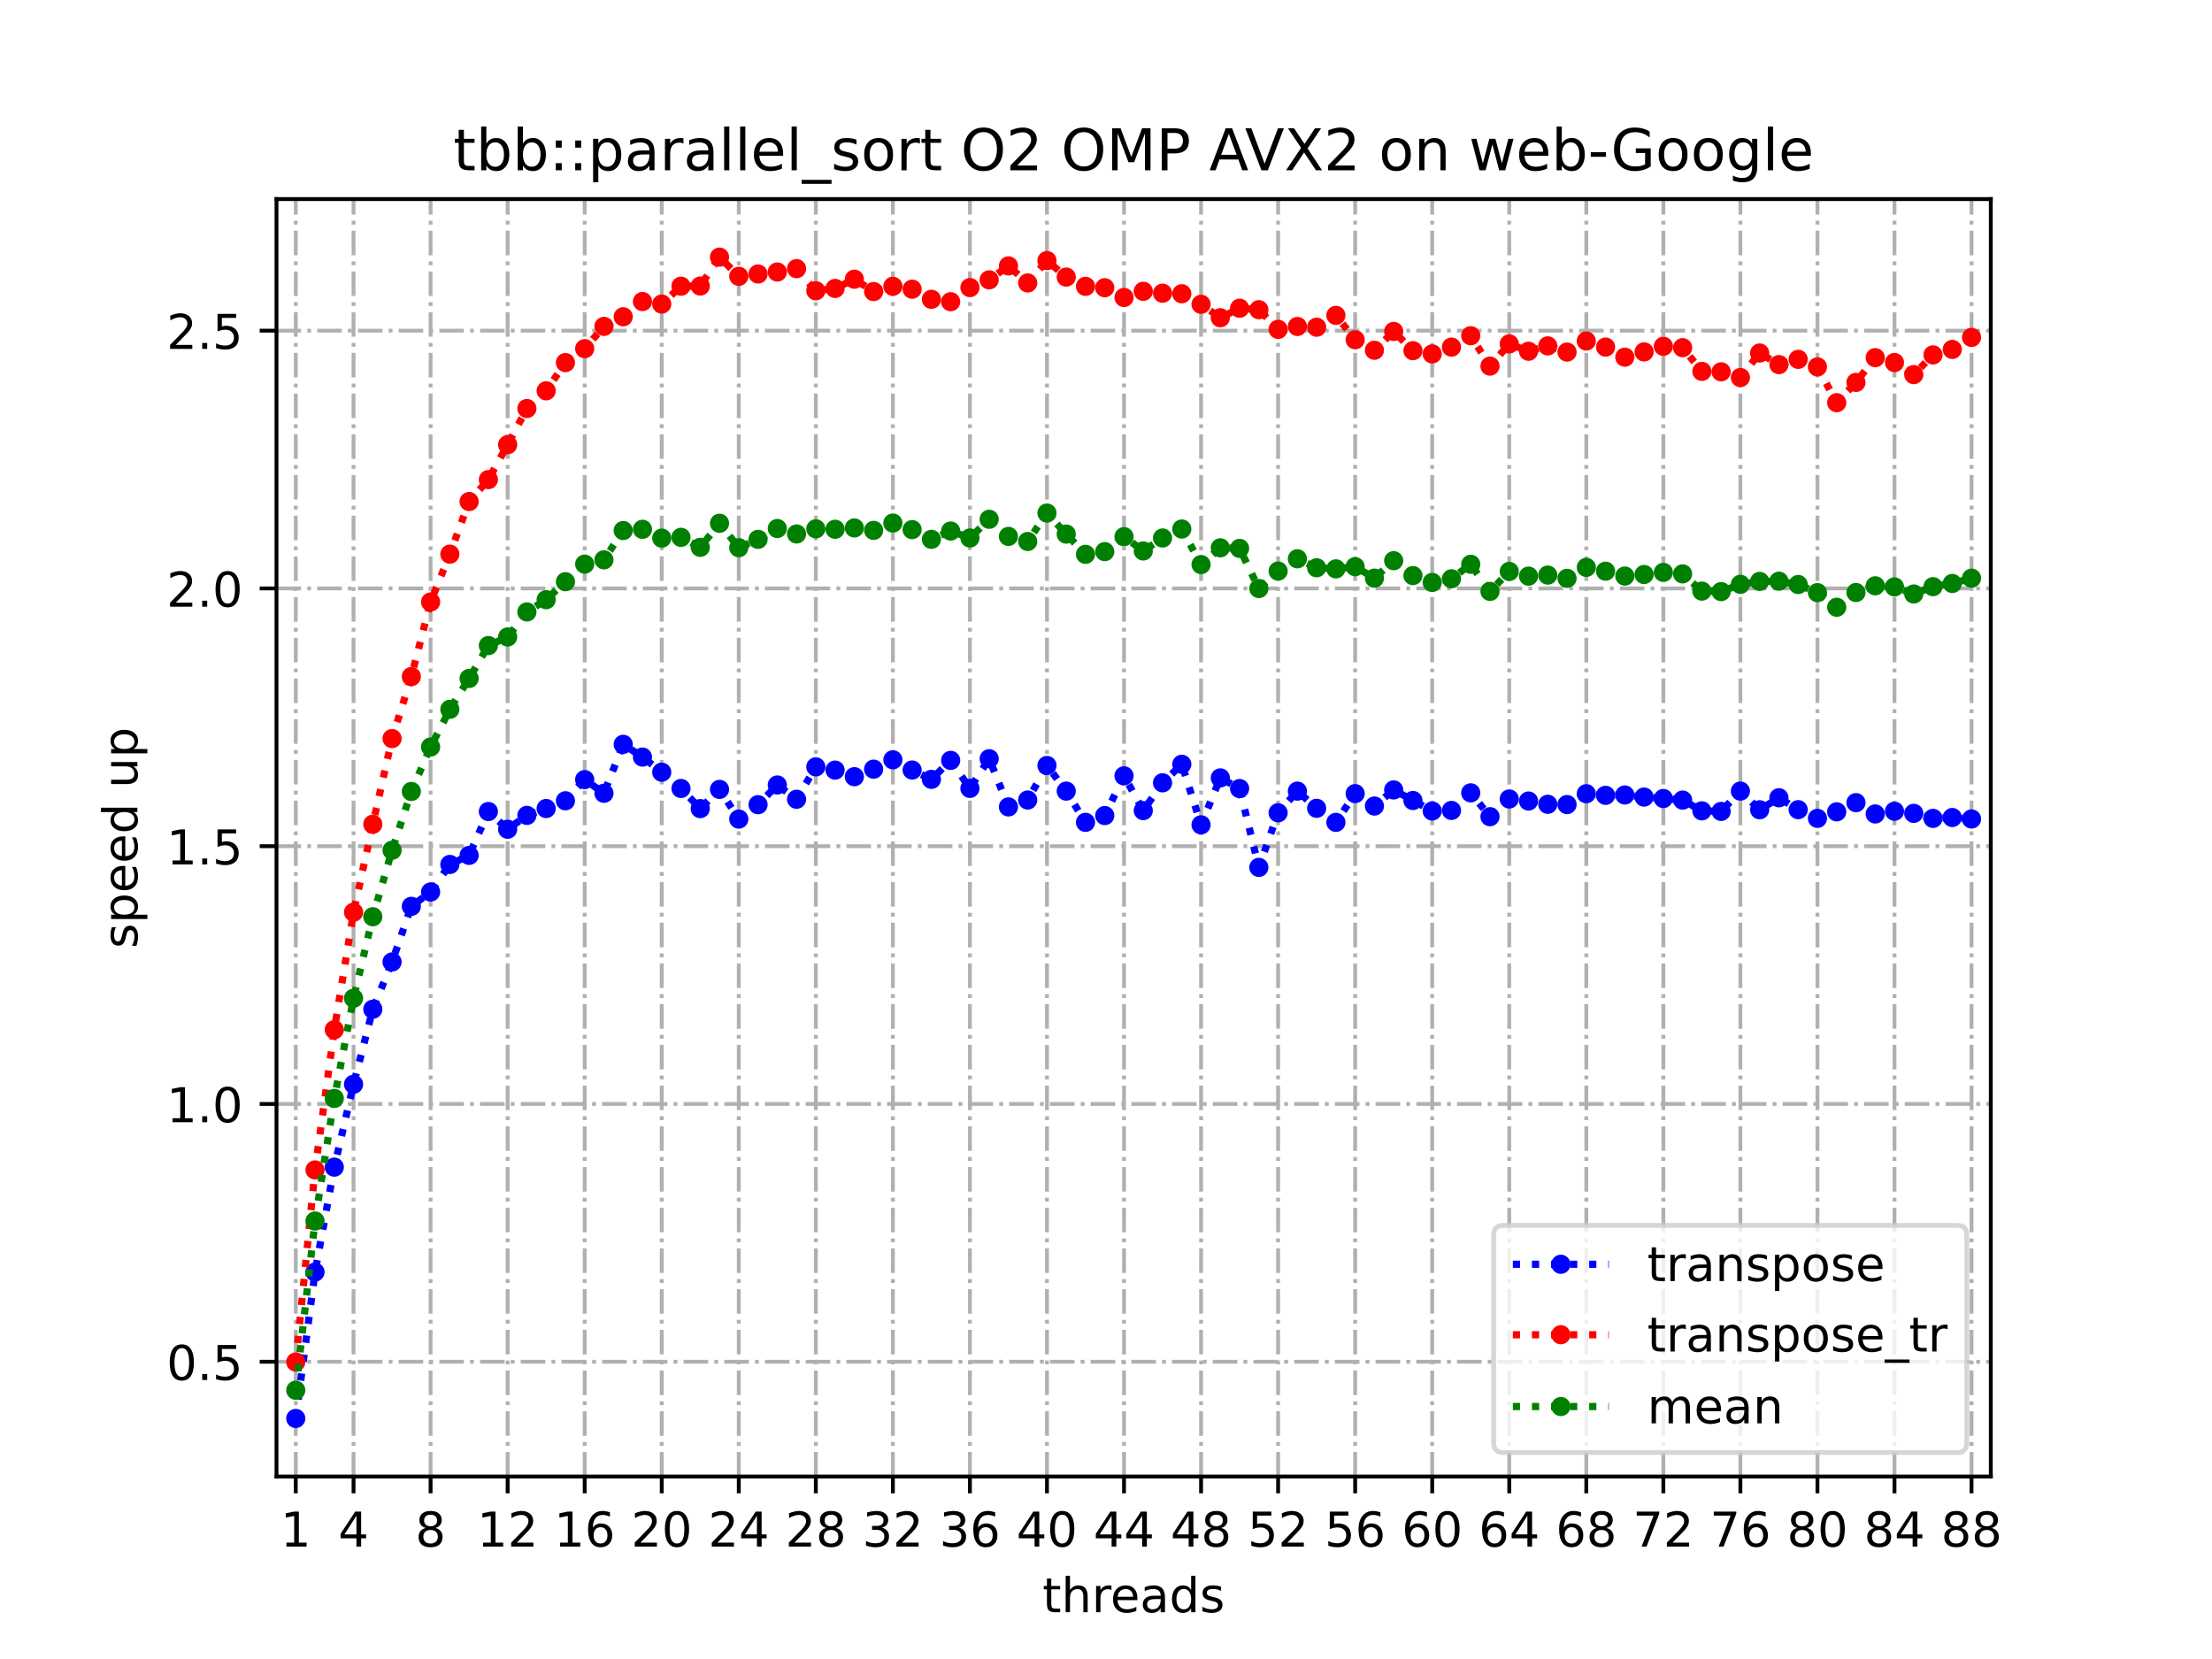 <?xml version="1.0" encoding="utf-8" standalone="no"?>
<!DOCTYPE svg PUBLIC "-//W3C//DTD SVG 1.1//EN"
  "http://www.w3.org/Graphics/SVG/1.1/DTD/svg11.dtd">
<!-- Created with matplotlib (https://matplotlib.org/) -->
<svg height="345.6pt" version="1.1" viewBox="0 0 460.8 345.6" width="460.8pt" xmlns="http://www.w3.org/2000/svg" xmlns:xlink="http://www.w3.org/1999/xlink">
 <defs>
  <style type="text/css">
*{stroke-linecap:butt;stroke-linejoin:round;}
  </style>
 </defs>
 <g id="figure_1">
  <g id="patch_1">
   <path d="M 0 345.6 
L 460.8 345.6 
L 460.8 0 
L 0 0 
z
" style="fill:#ffffff;"/>
  </g>
  <g id="axes_1">
   <g id="patch_2">
    <path d="M 57.6 307.584 
L 414.72 307.584 
L 414.72 41.472 
L 57.6 41.472 
z
" style="fill:#ffffff;"/>
   </g>
   <g id="matplotlib.axis_1">
    <g id="xtick_1">
     <g id="line2d_1">
      <path clip-path="url(#p95e67e7f0d)" d="M 61.613 307.584 
L 61.613 41.472 
" style="fill:none;stroke:#b0b0b0;stroke-dasharray:5.12,1.28,0.8,1.28;stroke-dashoffset:0;stroke-width:0.8;"/>
     </g>
     <g id="line2d_2">
      <defs>
       <path d="M 0 0 
L 0 3.5 
" id="m50a9455777" style="stroke:#000000;stroke-width:0.8;"/>
      </defs>
      <g>
       <use style="stroke:#000000;stroke-width:0.8;" x="61.613" xlink:href="#m50a9455777" y="307.584"/>
      </g>
     </g>
     <g id="text_1">
      <!-- 1 -->
      <defs>
       <path d="M 12.406 8.297 
L 28.516 8.297 
L 28.516 63.922 
L 10.984 60.406 
L 10.984 69.391 
L 28.422 72.906 
L 38.281 72.906 
L 38.281 8.297 
L 54.391 8.297 
L 54.391 0 
L 12.406 0 
z
" id="DejaVuSans-49"/>
      </defs>
      <g transform="translate(58.431 322.182)scale(0.1 -0.1)">
       <use xlink:href="#DejaVuSans-49"/>
      </g>
     </g>
    </g>
    <g id="xtick_2">
     <g id="line2d_3">
      <path clip-path="url(#p95e67e7f0d)" d="M 73.65 307.584 
L 73.65 41.472 
" style="fill:none;stroke:#b0b0b0;stroke-dasharray:5.12,1.28,0.8,1.28;stroke-dashoffset:0;stroke-width:0.8;"/>
     </g>
     <g id="line2d_4">
      <g>
       <use style="stroke:#000000;stroke-width:0.8;" x="73.65" xlink:href="#m50a9455777" y="307.584"/>
      </g>
     </g>
     <g id="text_2">
      <!-- 4 -->
      <defs>
       <path d="M 37.797 64.312 
L 12.891 25.391 
L 37.797 25.391 
z
M 35.203 72.906 
L 47.609 72.906 
L 47.609 25.391 
L 58.016 25.391 
L 58.016 17.188 
L 47.609 17.188 
L 47.609 0 
L 37.797 0 
L 37.797 17.188 
L 4.891 17.188 
L 4.891 26.703 
z
" id="DejaVuSans-52"/>
      </defs>
      <g transform="translate(70.469 322.182)scale(0.1 -0.1)">
       <use xlink:href="#DejaVuSans-52"/>
      </g>
     </g>
    </g>
    <g id="xtick_3">
     <g id="line2d_5">
      <path clip-path="url(#p95e67e7f0d)" d="M 89.701 307.584 
L 89.701 41.472 
" style="fill:none;stroke:#b0b0b0;stroke-dasharray:5.12,1.28,0.8,1.28;stroke-dashoffset:0;stroke-width:0.8;"/>
     </g>
     <g id="line2d_6">
      <g>
       <use style="stroke:#000000;stroke-width:0.8;" x="89.701" xlink:href="#m50a9455777" y="307.584"/>
      </g>
     </g>
     <g id="text_3">
      <!-- 8 -->
      <defs>
       <path d="M 31.781 34.625 
Q 24.75 34.625 20.719 30.859 
Q 16.703 27.094 16.703 20.516 
Q 16.703 13.922 20.719 10.156 
Q 24.75 6.391 31.781 6.391 
Q 38.812 6.391 42.859 10.172 
Q 46.922 13.969 46.922 20.516 
Q 46.922 27.094 42.891 30.859 
Q 38.875 34.625 31.781 34.625 
z
M 21.922 38.812 
Q 15.578 40.375 12.031 44.719 
Q 8.5 49.078 8.5 55.328 
Q 8.5 64.062 14.719 69.141 
Q 20.953 74.219 31.781 74.219 
Q 42.672 74.219 48.875 69.141 
Q 55.078 64.062 55.078 55.328 
Q 55.078 49.078 51.531 44.719 
Q 48 40.375 41.703 38.812 
Q 48.828 37.156 52.797 32.312 
Q 56.781 27.484 56.781 20.516 
Q 56.781 9.906 50.312 4.234 
Q 43.844 -1.422 31.781 -1.422 
Q 19.734 -1.422 13.25 4.234 
Q 6.781 9.906 6.781 20.516 
Q 6.781 27.484 10.781 32.312 
Q 14.797 37.156 21.922 38.812 
z
M 18.312 54.391 
Q 18.312 48.734 21.844 45.562 
Q 25.391 42.391 31.781 42.391 
Q 38.141 42.391 41.719 45.562 
Q 45.312 48.734 45.312 54.391 
Q 45.312 60.062 41.719 63.234 
Q 38.141 66.406 31.781 66.406 
Q 25.391 66.406 21.844 63.234 
Q 18.312 60.062 18.312 54.391 
z
" id="DejaVuSans-56"/>
      </defs>
      <g transform="translate(86.519 322.182)scale(0.1 -0.1)">
       <use xlink:href="#DejaVuSans-56"/>
      </g>
     </g>
    </g>
    <g id="xtick_4">
     <g id="line2d_7">
      <path clip-path="url(#p95e67e7f0d)" d="M 105.751 307.584 
L 105.751 41.472 
" style="fill:none;stroke:#b0b0b0;stroke-dasharray:5.12,1.28,0.8,1.28;stroke-dashoffset:0;stroke-width:0.8;"/>
     </g>
     <g id="line2d_8">
      <g>
       <use style="stroke:#000000;stroke-width:0.8;" x="105.751" xlink:href="#m50a9455777" y="307.584"/>
      </g>
     </g>
     <g id="text_4">
      <!-- 12 -->
      <defs>
       <path d="M 19.188 8.297 
L 53.609 8.297 
L 53.609 0 
L 7.328 0 
L 7.328 8.297 
Q 12.938 14.109 22.625 23.891 
Q 32.328 33.688 34.812 36.531 
Q 39.547 41.844 41.422 45.531 
Q 43.312 49.219 43.312 52.781 
Q 43.312 58.594 39.234 62.25 
Q 35.156 65.922 28.609 65.922 
Q 23.969 65.922 18.812 64.312 
Q 13.672 62.703 7.812 59.422 
L 7.812 69.391 
Q 13.766 71.781 18.938 73 
Q 24.125 74.219 28.422 74.219 
Q 39.75 74.219 46.484 68.547 
Q 53.219 62.891 53.219 53.422 
Q 53.219 48.922 51.531 44.891 
Q 49.859 40.875 45.406 35.406 
Q 44.188 33.984 37.641 27.219 
Q 31.109 20.453 19.188 8.297 
z
" id="DejaVuSans-50"/>
      </defs>
      <g transform="translate(99.389 322.182)scale(0.1 -0.1)">
       <use xlink:href="#DejaVuSans-49"/>
       <use x="63.623" xlink:href="#DejaVuSans-50"/>
      </g>
     </g>
    </g>
    <g id="xtick_5">
     <g id="line2d_9">
      <path clip-path="url(#p95e67e7f0d)" d="M 121.801 307.584 
L 121.801 41.472 
" style="fill:none;stroke:#b0b0b0;stroke-dasharray:5.12,1.28,0.8,1.28;stroke-dashoffset:0;stroke-width:0.8;"/>
     </g>
     <g id="line2d_10">
      <g>
       <use style="stroke:#000000;stroke-width:0.8;" x="121.801" xlink:href="#m50a9455777" y="307.584"/>
      </g>
     </g>
     <g id="text_5">
      <!-- 16 -->
      <defs>
       <path d="M 33.016 40.375 
Q 26.375 40.375 22.484 35.828 
Q 18.609 31.297 18.609 23.391 
Q 18.609 15.531 22.484 10.953 
Q 26.375 6.391 33.016 6.391 
Q 39.656 6.391 43.531 10.953 
Q 47.406 15.531 47.406 23.391 
Q 47.406 31.297 43.531 35.828 
Q 39.656 40.375 33.016 40.375 
z
M 52.594 71.297 
L 52.594 62.312 
Q 48.875 64.062 45.094 64.984 
Q 41.312 65.922 37.594 65.922 
Q 27.828 65.922 22.672 59.328 
Q 17.531 52.734 16.797 39.406 
Q 19.672 43.656 24.016 45.922 
Q 28.375 48.188 33.594 48.188 
Q 44.578 48.188 50.953 41.516 
Q 57.328 34.859 57.328 23.391 
Q 57.328 12.156 50.688 5.359 
Q 44.047 -1.422 33.016 -1.422 
Q 20.359 -1.422 13.672 8.266 
Q 6.984 17.969 6.984 36.375 
Q 6.984 53.656 15.188 63.938 
Q 23.391 74.219 37.203 74.219 
Q 40.922 74.219 44.703 73.484 
Q 48.484 72.75 52.594 71.297 
z
" id="DejaVuSans-54"/>
      </defs>
      <g transform="translate(115.439 322.182)scale(0.1 -0.1)">
       <use xlink:href="#DejaVuSans-49"/>
       <use x="63.623" xlink:href="#DejaVuSans-54"/>
      </g>
     </g>
    </g>
    <g id="xtick_6">
     <g id="line2d_11">
      <path clip-path="url(#p95e67e7f0d)" d="M 137.852 307.584 
L 137.852 41.472 
" style="fill:none;stroke:#b0b0b0;stroke-dasharray:5.12,1.28,0.8,1.28;stroke-dashoffset:0;stroke-width:0.8;"/>
     </g>
     <g id="line2d_12">
      <g>
       <use style="stroke:#000000;stroke-width:0.8;" x="137.852" xlink:href="#m50a9455777" y="307.584"/>
      </g>
     </g>
     <g id="text_6">
      <!-- 20 -->
      <defs>
       <path d="M 31.781 66.406 
Q 24.172 66.406 20.328 58.906 
Q 16.5 51.422 16.5 36.375 
Q 16.5 21.391 20.328 13.891 
Q 24.172 6.391 31.781 6.391 
Q 39.453 6.391 43.281 13.891 
Q 47.125 21.391 47.125 36.375 
Q 47.125 51.422 43.281 58.906 
Q 39.453 66.406 31.781 66.406 
z
M 31.781 74.219 
Q 44.047 74.219 50.516 64.516 
Q 56.984 54.828 56.984 36.375 
Q 56.984 17.969 50.516 8.266 
Q 44.047 -1.422 31.781 -1.422 
Q 19.531 -1.422 13.062 8.266 
Q 6.594 17.969 6.594 36.375 
Q 6.594 54.828 13.062 64.516 
Q 19.531 74.219 31.781 74.219 
z
" id="DejaVuSans-48"/>
      </defs>
      <g transform="translate(131.489 322.182)scale(0.1 -0.1)">
       <use xlink:href="#DejaVuSans-50"/>
       <use x="63.623" xlink:href="#DejaVuSans-48"/>
      </g>
     </g>
    </g>
    <g id="xtick_7">
     <g id="line2d_13">
      <path clip-path="url(#p95e67e7f0d)" d="M 153.902 307.584 
L 153.902 41.472 
" style="fill:none;stroke:#b0b0b0;stroke-dasharray:5.12,1.28,0.8,1.28;stroke-dashoffset:0;stroke-width:0.8;"/>
     </g>
     <g id="line2d_14">
      <g>
       <use style="stroke:#000000;stroke-width:0.8;" x="153.902" xlink:href="#m50a9455777" y="307.584"/>
      </g>
     </g>
     <g id="text_7">
      <!-- 24 -->
      <g transform="translate(147.54 322.182)scale(0.1 -0.1)">
       <use xlink:href="#DejaVuSans-50"/>
       <use x="63.623" xlink:href="#DejaVuSans-52"/>
      </g>
     </g>
    </g>
    <g id="xtick_8">
     <g id="line2d_15">
      <path clip-path="url(#p95e67e7f0d)" d="M 169.952 307.584 
L 169.952 41.472 
" style="fill:none;stroke:#b0b0b0;stroke-dasharray:5.12,1.28,0.8,1.28;stroke-dashoffset:0;stroke-width:0.8;"/>
     </g>
     <g id="line2d_16">
      <g>
       <use style="stroke:#000000;stroke-width:0.8;" x="169.952" xlink:href="#m50a9455777" y="307.584"/>
      </g>
     </g>
     <g id="text_8">
      <!-- 28 -->
      <g transform="translate(163.59 322.182)scale(0.1 -0.1)">
       <use xlink:href="#DejaVuSans-50"/>
       <use x="63.623" xlink:href="#DejaVuSans-56"/>
      </g>
     </g>
    </g>
    <g id="xtick_9">
     <g id="line2d_17">
      <path clip-path="url(#p95e67e7f0d)" d="M 186.003 307.584 
L 186.003 41.472 
" style="fill:none;stroke:#b0b0b0;stroke-dasharray:5.12,1.28,0.8,1.28;stroke-dashoffset:0;stroke-width:0.8;"/>
     </g>
     <g id="line2d_18">
      <g>
       <use style="stroke:#000000;stroke-width:0.8;" x="186.003" xlink:href="#m50a9455777" y="307.584"/>
      </g>
     </g>
     <g id="text_9">
      <!-- 32 -->
      <defs>
       <path d="M 40.578 39.312 
Q 47.656 37.797 51.625 33 
Q 55.609 28.219 55.609 21.188 
Q 55.609 10.406 48.188 4.484 
Q 40.766 -1.422 27.094 -1.422 
Q 22.516 -1.422 17.656 -0.516 
Q 12.797 0.391 7.625 2.203 
L 7.625 11.719 
Q 11.719 9.328 16.594 8.109 
Q 21.484 6.891 26.812 6.891 
Q 36.078 6.891 40.938 10.547 
Q 45.797 14.203 45.797 21.188 
Q 45.797 27.641 41.281 31.266 
Q 36.766 34.906 28.719 34.906 
L 20.219 34.906 
L 20.219 43.016 
L 29.109 43.016 
Q 36.375 43.016 40.234 45.922 
Q 44.094 48.828 44.094 54.297 
Q 44.094 59.906 40.109 62.906 
Q 36.141 65.922 28.719 65.922 
Q 24.656 65.922 20.016 65.031 
Q 15.375 64.156 9.812 62.312 
L 9.812 71.094 
Q 15.438 72.656 20.344 73.438 
Q 25.25 74.219 29.594 74.219 
Q 40.828 74.219 47.359 69.109 
Q 53.906 64.016 53.906 55.328 
Q 53.906 49.266 50.438 45.094 
Q 46.969 40.922 40.578 39.312 
z
" id="DejaVuSans-51"/>
      </defs>
      <g transform="translate(179.64 322.182)scale(0.1 -0.1)">
       <use xlink:href="#DejaVuSans-51"/>
       <use x="63.623" xlink:href="#DejaVuSans-50"/>
      </g>
     </g>
    </g>
    <g id="xtick_10">
     <g id="line2d_19">
      <path clip-path="url(#p95e67e7f0d)" d="M 202.053 307.584 
L 202.053 41.472 
" style="fill:none;stroke:#b0b0b0;stroke-dasharray:5.12,1.28,0.8,1.28;stroke-dashoffset:0;stroke-width:0.8;"/>
     </g>
     <g id="line2d_20">
      <g>
       <use style="stroke:#000000;stroke-width:0.8;" x="202.053" xlink:href="#m50a9455777" y="307.584"/>
      </g>
     </g>
     <g id="text_10">
      <!-- 36 -->
      <g transform="translate(195.691 322.182)scale(0.1 -0.1)">
       <use xlink:href="#DejaVuSans-51"/>
       <use x="63.623" xlink:href="#DejaVuSans-54"/>
      </g>
     </g>
    </g>
    <g id="xtick_11">
     <g id="line2d_21">
      <path clip-path="url(#p95e67e7f0d)" d="M 218.103 307.584 
L 218.103 41.472 
" style="fill:none;stroke:#b0b0b0;stroke-dasharray:5.12,1.28,0.8,1.28;stroke-dashoffset:0;stroke-width:0.8;"/>
     </g>
     <g id="line2d_22">
      <g>
       <use style="stroke:#000000;stroke-width:0.8;" x="218.103" xlink:href="#m50a9455777" y="307.584"/>
      </g>
     </g>
     <g id="text_11">
      <!-- 40 -->
      <g transform="translate(211.741 322.182)scale(0.1 -0.1)">
       <use xlink:href="#DejaVuSans-52"/>
       <use x="63.623" xlink:href="#DejaVuSans-48"/>
      </g>
     </g>
    </g>
    <g id="xtick_12">
     <g id="line2d_23">
      <path clip-path="url(#p95e67e7f0d)" d="M 234.154 307.584 
L 234.154 41.472 
" style="fill:none;stroke:#b0b0b0;stroke-dasharray:5.12,1.28,0.8,1.28;stroke-dashoffset:0;stroke-width:0.8;"/>
     </g>
     <g id="line2d_24">
      <g>
       <use style="stroke:#000000;stroke-width:0.8;" x="234.154" xlink:href="#m50a9455777" y="307.584"/>
      </g>
     </g>
     <g id="text_12">
      <!-- 44 -->
      <g transform="translate(227.791 322.182)scale(0.1 -0.1)">
       <use xlink:href="#DejaVuSans-52"/>
       <use x="63.623" xlink:href="#DejaVuSans-52"/>
      </g>
     </g>
    </g>
    <g id="xtick_13">
     <g id="line2d_25">
      <path clip-path="url(#p95e67e7f0d)" d="M 250.204 307.584 
L 250.204 41.472 
" style="fill:none;stroke:#b0b0b0;stroke-dasharray:5.12,1.28,0.8,1.28;stroke-dashoffset:0;stroke-width:0.8;"/>
     </g>
     <g id="line2d_26">
      <g>
       <use style="stroke:#000000;stroke-width:0.8;" x="250.204" xlink:href="#m50a9455777" y="307.584"/>
      </g>
     </g>
     <g id="text_13">
      <!-- 48 -->
      <g transform="translate(243.842 322.182)scale(0.1 -0.1)">
       <use xlink:href="#DejaVuSans-52"/>
       <use x="63.623" xlink:href="#DejaVuSans-56"/>
      </g>
     </g>
    </g>
    <g id="xtick_14">
     <g id="line2d_27">
      <path clip-path="url(#p95e67e7f0d)" d="M 266.254 307.584 
L 266.254 41.472 
" style="fill:none;stroke:#b0b0b0;stroke-dasharray:5.12,1.28,0.8,1.28;stroke-dashoffset:0;stroke-width:0.8;"/>
     </g>
     <g id="line2d_28">
      <g>
       <use style="stroke:#000000;stroke-width:0.8;" x="266.254" xlink:href="#m50a9455777" y="307.584"/>
      </g>
     </g>
     <g id="text_14">
      <!-- 52 -->
      <defs>
       <path d="M 10.797 72.906 
L 49.516 72.906 
L 49.516 64.594 
L 19.828 64.594 
L 19.828 46.734 
Q 21.969 47.469 24.109 47.828 
Q 26.266 48.188 28.422 48.188 
Q 40.625 48.188 47.75 41.5 
Q 54.891 34.812 54.891 23.391 
Q 54.891 11.625 47.562 5.094 
Q 40.234 -1.422 26.906 -1.422 
Q 22.312 -1.422 17.547 -0.641 
Q 12.797 0.141 7.719 1.703 
L 7.719 11.625 
Q 12.109 9.234 16.797 8.062 
Q 21.484 6.891 26.703 6.891 
Q 35.156 6.891 40.078 11.328 
Q 45.016 15.766 45.016 23.391 
Q 45.016 31 40.078 35.438 
Q 35.156 39.891 26.703 39.891 
Q 22.75 39.891 18.812 39.016 
Q 14.891 38.141 10.797 36.281 
z
" id="DejaVuSans-53"/>
      </defs>
      <g transform="translate(259.892 322.182)scale(0.1 -0.1)">
       <use xlink:href="#DejaVuSans-53"/>
       <use x="63.623" xlink:href="#DejaVuSans-50"/>
      </g>
     </g>
    </g>
    <g id="xtick_15">
     <g id="line2d_29">
      <path clip-path="url(#p95e67e7f0d)" d="M 282.305 307.584 
L 282.305 41.472 
" style="fill:none;stroke:#b0b0b0;stroke-dasharray:5.12,1.28,0.8,1.28;stroke-dashoffset:0;stroke-width:0.8;"/>
     </g>
     <g id="line2d_30">
      <g>
       <use style="stroke:#000000;stroke-width:0.8;" x="282.305" xlink:href="#m50a9455777" y="307.584"/>
      </g>
     </g>
     <g id="text_15">
      <!-- 56 -->
      <g transform="translate(275.942 322.182)scale(0.1 -0.1)">
       <use xlink:href="#DejaVuSans-53"/>
       <use x="63.623" xlink:href="#DejaVuSans-54"/>
      </g>
     </g>
    </g>
    <g id="xtick_16">
     <g id="line2d_31">
      <path clip-path="url(#p95e67e7f0d)" d="M 298.355 307.584 
L 298.355 41.472 
" style="fill:none;stroke:#b0b0b0;stroke-dasharray:5.12,1.28,0.8,1.28;stroke-dashoffset:0;stroke-width:0.8;"/>
     </g>
     <g id="line2d_32">
      <g>
       <use style="stroke:#000000;stroke-width:0.8;" x="298.355" xlink:href="#m50a9455777" y="307.584"/>
      </g>
     </g>
     <g id="text_16">
      <!-- 60 -->
      <g transform="translate(291.993 322.182)scale(0.1 -0.1)">
       <use xlink:href="#DejaVuSans-54"/>
       <use x="63.623" xlink:href="#DejaVuSans-48"/>
      </g>
     </g>
    </g>
    <g id="xtick_17">
     <g id="line2d_33">
      <path clip-path="url(#p95e67e7f0d)" d="M 314.405 307.584 
L 314.405 41.472 
" style="fill:none;stroke:#b0b0b0;stroke-dasharray:5.12,1.28,0.8,1.28;stroke-dashoffset:0;stroke-width:0.8;"/>
     </g>
     <g id="line2d_34">
      <g>
       <use style="stroke:#000000;stroke-width:0.8;" x="314.405" xlink:href="#m50a9455777" y="307.584"/>
      </g>
     </g>
     <g id="text_17">
      <!-- 64 -->
      <g transform="translate(308.043 322.182)scale(0.1 -0.1)">
       <use xlink:href="#DejaVuSans-54"/>
       <use x="63.623" xlink:href="#DejaVuSans-52"/>
      </g>
     </g>
    </g>
    <g id="xtick_18">
     <g id="line2d_35">
      <path clip-path="url(#p95e67e7f0d)" d="M 330.456 307.584 
L 330.456 41.472 
" style="fill:none;stroke:#b0b0b0;stroke-dasharray:5.12,1.28,0.8,1.28;stroke-dashoffset:0;stroke-width:0.8;"/>
     </g>
     <g id="line2d_36">
      <g>
       <use style="stroke:#000000;stroke-width:0.8;" x="330.456" xlink:href="#m50a9455777" y="307.584"/>
      </g>
     </g>
     <g id="text_18">
      <!-- 68 -->
      <g transform="translate(324.093 322.182)scale(0.1 -0.1)">
       <use xlink:href="#DejaVuSans-54"/>
       <use x="63.623" xlink:href="#DejaVuSans-56"/>
      </g>
     </g>
    </g>
    <g id="xtick_19">
     <g id="line2d_37">
      <path clip-path="url(#p95e67e7f0d)" d="M 346.506 307.584 
L 346.506 41.472 
" style="fill:none;stroke:#b0b0b0;stroke-dasharray:5.12,1.28,0.8,1.28;stroke-dashoffset:0;stroke-width:0.8;"/>
     </g>
     <g id="line2d_38">
      <g>
       <use style="stroke:#000000;stroke-width:0.8;" x="346.506" xlink:href="#m50a9455777" y="307.584"/>
      </g>
     </g>
     <g id="text_19">
      <!-- 72 -->
      <defs>
       <path d="M 8.203 72.906 
L 55.078 72.906 
L 55.078 68.703 
L 28.609 0 
L 18.312 0 
L 43.219 64.594 
L 8.203 64.594 
z
" id="DejaVuSans-55"/>
      </defs>
      <g transform="translate(340.144 322.182)scale(0.1 -0.1)">
       <use xlink:href="#DejaVuSans-55"/>
       <use x="63.623" xlink:href="#DejaVuSans-50"/>
      </g>
     </g>
    </g>
    <g id="xtick_20">
     <g id="line2d_39">
      <path clip-path="url(#p95e67e7f0d)" d="M 362.556 307.584 
L 362.556 41.472 
" style="fill:none;stroke:#b0b0b0;stroke-dasharray:5.12,1.28,0.8,1.28;stroke-dashoffset:0;stroke-width:0.8;"/>
     </g>
     <g id="line2d_40">
      <g>
       <use style="stroke:#000000;stroke-width:0.8;" x="362.556" xlink:href="#m50a9455777" y="307.584"/>
      </g>
     </g>
     <g id="text_20">
      <!-- 76 -->
      <g transform="translate(356.194 322.182)scale(0.1 -0.1)">
       <use xlink:href="#DejaVuSans-55"/>
       <use x="63.623" xlink:href="#DejaVuSans-54"/>
      </g>
     </g>
    </g>
    <g id="xtick_21">
     <g id="line2d_41">
      <path clip-path="url(#p95e67e7f0d)" d="M 378.607 307.584 
L 378.607 41.472 
" style="fill:none;stroke:#b0b0b0;stroke-dasharray:5.12,1.28,0.8,1.28;stroke-dashoffset:0;stroke-width:0.8;"/>
     </g>
     <g id="line2d_42">
      <g>
       <use style="stroke:#000000;stroke-width:0.8;" x="378.607" xlink:href="#m50a9455777" y="307.584"/>
      </g>
     </g>
     <g id="text_21">
      <!-- 80 -->
      <g transform="translate(372.244 322.182)scale(0.1 -0.1)">
       <use xlink:href="#DejaVuSans-56"/>
       <use x="63.623" xlink:href="#DejaVuSans-48"/>
      </g>
     </g>
    </g>
    <g id="xtick_22">
     <g id="line2d_43">
      <path clip-path="url(#p95e67e7f0d)" d="M 394.657 307.584 
L 394.657 41.472 
" style="fill:none;stroke:#b0b0b0;stroke-dasharray:5.12,1.28,0.8,1.28;stroke-dashoffset:0;stroke-width:0.8;"/>
     </g>
     <g id="line2d_44">
      <g>
       <use style="stroke:#000000;stroke-width:0.8;" x="394.657" xlink:href="#m50a9455777" y="307.584"/>
      </g>
     </g>
     <g id="text_22">
      <!-- 84 -->
      <g transform="translate(388.295 322.182)scale(0.1 -0.1)">
       <use xlink:href="#DejaVuSans-56"/>
       <use x="63.623" xlink:href="#DejaVuSans-52"/>
      </g>
     </g>
    </g>
    <g id="xtick_23">
     <g id="line2d_45">
      <path clip-path="url(#p95e67e7f0d)" d="M 410.707 307.584 
L 410.707 41.472 
" style="fill:none;stroke:#b0b0b0;stroke-dasharray:5.12,1.28,0.8,1.28;stroke-dashoffset:0;stroke-width:0.8;"/>
     </g>
     <g id="line2d_46">
      <g>
       <use style="stroke:#000000;stroke-width:0.8;" x="410.707" xlink:href="#m50a9455777" y="307.584"/>
      </g>
     </g>
     <g id="text_23">
      <!-- 88 -->
      <g transform="translate(404.345 322.182)scale(0.1 -0.1)">
       <use xlink:href="#DejaVuSans-56"/>
       <use x="63.623" xlink:href="#DejaVuSans-56"/>
      </g>
     </g>
    </g>
    <g id="text_24">
     <!-- threads -->
     <defs>
      <path d="M 18.312 70.219 
L 18.312 54.688 
L 36.812 54.688 
L 36.812 47.703 
L 18.312 47.703 
L 18.312 18.016 
Q 18.312 11.328 20.141 9.422 
Q 21.969 7.516 27.594 7.516 
L 36.812 7.516 
L 36.812 0 
L 27.594 0 
Q 17.188 0 13.234 3.875 
Q 9.281 7.766 9.281 18.016 
L 9.281 47.703 
L 2.688 47.703 
L 2.688 54.688 
L 9.281 54.688 
L 9.281 70.219 
z
" id="DejaVuSans-116"/>
      <path d="M 54.891 33.016 
L 54.891 0 
L 45.906 0 
L 45.906 32.719 
Q 45.906 40.484 42.875 44.328 
Q 39.844 48.188 33.797 48.188 
Q 26.516 48.188 22.312 43.547 
Q 18.109 38.922 18.109 30.906 
L 18.109 0 
L 9.078 0 
L 9.078 75.984 
L 18.109 75.984 
L 18.109 46.188 
Q 21.344 51.125 25.703 53.562 
Q 30.078 56 35.797 56 
Q 45.219 56 50.047 50.172 
Q 54.891 44.344 54.891 33.016 
z
" id="DejaVuSans-104"/>
      <path d="M 41.109 46.297 
Q 39.594 47.172 37.812 47.578 
Q 36.031 48 33.891 48 
Q 26.266 48 22.188 43.047 
Q 18.109 38.094 18.109 28.812 
L 18.109 0 
L 9.078 0 
L 9.078 54.688 
L 18.109 54.688 
L 18.109 46.188 
Q 20.953 51.172 25.484 53.578 
Q 30.031 56 36.531 56 
Q 37.453 56 38.578 55.875 
Q 39.703 55.766 41.062 55.516 
z
" id="DejaVuSans-114"/>
      <path d="M 56.203 29.594 
L 56.203 25.203 
L 14.891 25.203 
Q 15.484 15.922 20.484 11.062 
Q 25.484 6.203 34.422 6.203 
Q 39.594 6.203 44.453 7.469 
Q 49.312 8.734 54.109 11.281 
L 54.109 2.781 
Q 49.266 0.734 44.188 -0.344 
Q 39.109 -1.422 33.891 -1.422 
Q 20.797 -1.422 13.156 6.188 
Q 5.516 13.812 5.516 26.812 
Q 5.516 40.234 12.766 48.109 
Q 20.016 56 32.328 56 
Q 43.359 56 49.781 48.891 
Q 56.203 41.797 56.203 29.594 
z
M 47.219 32.234 
Q 47.125 39.594 43.094 43.984 
Q 39.062 48.391 32.422 48.391 
Q 24.906 48.391 20.391 44.141 
Q 15.875 39.891 15.188 32.172 
z
" id="DejaVuSans-101"/>
      <path d="M 34.281 27.484 
Q 23.391 27.484 19.188 25 
Q 14.984 22.516 14.984 16.5 
Q 14.984 11.719 18.141 8.906 
Q 21.297 6.109 26.703 6.109 
Q 34.188 6.109 38.703 11.406 
Q 43.219 16.703 43.219 25.484 
L 43.219 27.484 
z
M 52.203 31.203 
L 52.203 0 
L 43.219 0 
L 43.219 8.297 
Q 40.141 3.328 35.547 0.953 
Q 30.953 -1.422 24.312 -1.422 
Q 15.922 -1.422 10.953 3.297 
Q 6 8.016 6 15.922 
Q 6 25.141 12.172 29.828 
Q 18.359 34.516 30.609 34.516 
L 43.219 34.516 
L 43.219 35.406 
Q 43.219 41.609 39.141 45 
Q 35.062 48.391 27.688 48.391 
Q 23 48.391 18.547 47.266 
Q 14.109 46.141 10.016 43.891 
L 10.016 52.203 
Q 14.938 54.109 19.578 55.047 
Q 24.219 56 28.609 56 
Q 40.484 56 46.344 49.844 
Q 52.203 43.703 52.203 31.203 
z
" id="DejaVuSans-97"/>
      <path d="M 45.406 46.391 
L 45.406 75.984 
L 54.391 75.984 
L 54.391 0 
L 45.406 0 
L 45.406 8.203 
Q 42.578 3.328 38.25 0.953 
Q 33.938 -1.422 27.875 -1.422 
Q 17.969 -1.422 11.734 6.484 
Q 5.516 14.406 5.516 27.297 
Q 5.516 40.188 11.734 48.094 
Q 17.969 56 27.875 56 
Q 33.938 56 38.25 53.625 
Q 42.578 51.266 45.406 46.391 
z
M 14.797 27.297 
Q 14.797 17.391 18.875 11.75 
Q 22.953 6.109 30.078 6.109 
Q 37.203 6.109 41.297 11.75 
Q 45.406 17.391 45.406 27.297 
Q 45.406 37.203 41.297 42.844 
Q 37.203 48.484 30.078 48.484 
Q 22.953 48.484 18.875 42.844 
Q 14.797 37.203 14.797 27.297 
z
" id="DejaVuSans-100"/>
      <path d="M 44.281 53.078 
L 44.281 44.578 
Q 40.484 46.531 36.375 47.5 
Q 32.281 48.484 27.875 48.484 
Q 21.188 48.484 17.844 46.438 
Q 14.5 44.391 14.5 40.281 
Q 14.5 37.156 16.891 35.375 
Q 19.281 33.594 26.516 31.984 
L 29.594 31.297 
Q 39.156 29.25 43.188 25.516 
Q 47.219 21.781 47.219 15.094 
Q 47.219 7.469 41.188 3.016 
Q 35.156 -1.422 24.609 -1.422 
Q 20.219 -1.422 15.453 -0.562 
Q 10.688 0.297 5.422 2 
L 5.422 11.281 
Q 10.406 8.688 15.234 7.391 
Q 20.062 6.109 24.812 6.109 
Q 31.156 6.109 34.562 8.281 
Q 37.984 10.453 37.984 14.406 
Q 37.984 18.062 35.516 20.016 
Q 33.062 21.969 24.703 23.781 
L 21.578 24.516 
Q 13.234 26.266 9.516 29.906 
Q 5.812 33.547 5.812 39.891 
Q 5.812 47.609 11.281 51.797 
Q 16.75 56 26.812 56 
Q 31.781 56 36.172 55.266 
Q 40.578 54.547 44.281 53.078 
z
" id="DejaVuSans-115"/>
     </defs>
     <g transform="translate(217.169 335.861)scale(0.1 -0.1)">
      <use xlink:href="#DejaVuSans-116"/>
      <use x="39.209" xlink:href="#DejaVuSans-104"/>
      <use x="102.588" xlink:href="#DejaVuSans-114"/>
      <use x="141.451" xlink:href="#DejaVuSans-101"/>
      <use x="202.975" xlink:href="#DejaVuSans-97"/>
      <use x="264.254" xlink:href="#DejaVuSans-100"/>
      <use x="327.73" xlink:href="#DejaVuSans-115"/>
     </g>
    </g>
   </g>
   <g id="matplotlib.axis_2">
    <g id="ytick_1">
     <g id="line2d_47">
      <path clip-path="url(#p95e67e7f0d)" d="M 57.6 283.677 
L 414.72 283.677 
" style="fill:none;stroke:#b0b0b0;stroke-dasharray:5.12,1.28,0.8,1.28;stroke-dashoffset:0;stroke-width:0.8;"/>
     </g>
     <g id="line2d_48">
      <defs>
       <path d="M 0 0 
L -3.5 0 
" id="m137c92e052" style="stroke:#000000;stroke-width:0.8;"/>
      </defs>
      <g>
       <use style="stroke:#000000;stroke-width:0.8;" x="57.6" xlink:href="#m137c92e052" y="283.677"/>
      </g>
     </g>
     <g id="text_25">
      <!-- 0.5 -->
      <defs>
       <path d="M 10.688 12.406 
L 21 12.406 
L 21 0 
L 10.688 0 
z
" id="DejaVuSans-46"/>
      </defs>
      <g transform="translate(34.697 287.476)scale(0.1 -0.1)">
       <use xlink:href="#DejaVuSans-48"/>
       <use x="63.623" xlink:href="#DejaVuSans-46"/>
       <use x="95.41" xlink:href="#DejaVuSans-53"/>
      </g>
     </g>
    </g>
    <g id="ytick_2">
     <g id="line2d_49">
      <path clip-path="url(#p95e67e7f0d)" d="M 57.6 229.978 
L 414.72 229.978 
" style="fill:none;stroke:#b0b0b0;stroke-dasharray:5.12,1.28,0.8,1.28;stroke-dashoffset:0;stroke-width:0.8;"/>
     </g>
     <g id="line2d_50">
      <g>
       <use style="stroke:#000000;stroke-width:0.8;" x="57.6" xlink:href="#m137c92e052" y="229.978"/>
      </g>
     </g>
     <g id="text_26">
      <!-- 1.0 -->
      <g transform="translate(34.697 233.777)scale(0.1 -0.1)">
       <use xlink:href="#DejaVuSans-49"/>
       <use x="63.623" xlink:href="#DejaVuSans-46"/>
       <use x="95.41" xlink:href="#DejaVuSans-48"/>
      </g>
     </g>
    </g>
    <g id="ytick_3">
     <g id="line2d_51">
      <path clip-path="url(#p95e67e7f0d)" d="M 57.6 176.279 
L 414.72 176.279 
" style="fill:none;stroke:#b0b0b0;stroke-dasharray:5.12,1.28,0.8,1.28;stroke-dashoffset:0;stroke-width:0.8;"/>
     </g>
     <g id="line2d_52">
      <g>
       <use style="stroke:#000000;stroke-width:0.8;" x="57.6" xlink:href="#m137c92e052" y="176.279"/>
      </g>
     </g>
     <g id="text_27">
      <!-- 1.5 -->
      <g transform="translate(34.697 180.078)scale(0.1 -0.1)">
       <use xlink:href="#DejaVuSans-49"/>
       <use x="63.623" xlink:href="#DejaVuSans-46"/>
       <use x="95.41" xlink:href="#DejaVuSans-53"/>
      </g>
     </g>
    </g>
    <g id="ytick_4">
     <g id="line2d_53">
      <path clip-path="url(#p95e67e7f0d)" d="M 57.6 122.58 
L 414.72 122.58 
" style="fill:none;stroke:#b0b0b0;stroke-dasharray:5.12,1.28,0.8,1.28;stroke-dashoffset:0;stroke-width:0.8;"/>
     </g>
     <g id="line2d_54">
      <g>
       <use style="stroke:#000000;stroke-width:0.8;" x="57.6" xlink:href="#m137c92e052" y="122.58"/>
      </g>
     </g>
     <g id="text_28">
      <!-- 2.0 -->
      <g transform="translate(34.697 126.379)scale(0.1 -0.1)">
       <use xlink:href="#DejaVuSans-50"/>
       <use x="63.623" xlink:href="#DejaVuSans-46"/>
       <use x="95.41" xlink:href="#DejaVuSans-48"/>
      </g>
     </g>
    </g>
    <g id="ytick_5">
     <g id="line2d_55">
      <path clip-path="url(#p95e67e7f0d)" d="M 57.6 68.881 
L 414.72 68.881 
" style="fill:none;stroke:#b0b0b0;stroke-dasharray:5.12,1.28,0.8,1.28;stroke-dashoffset:0;stroke-width:0.8;"/>
     </g>
     <g id="line2d_56">
      <g>
       <use style="stroke:#000000;stroke-width:0.8;" x="57.6" xlink:href="#m137c92e052" y="68.881"/>
      </g>
     </g>
     <g id="text_29">
      <!-- 2.5 -->
      <g transform="translate(34.697 72.68)scale(0.1 -0.1)">
       <use xlink:href="#DejaVuSans-50"/>
       <use x="63.623" xlink:href="#DejaVuSans-46"/>
       <use x="95.41" xlink:href="#DejaVuSans-53"/>
      </g>
     </g>
    </g>
    <g id="text_30">
     <!-- speed up -->
     <defs>
      <path d="M 18.109 8.203 
L 18.109 -20.797 
L 9.078 -20.797 
L 9.078 54.688 
L 18.109 54.688 
L 18.109 46.391 
Q 20.953 51.266 25.266 53.625 
Q 29.594 56 35.594 56 
Q 45.562 56 51.781 48.094 
Q 58.016 40.188 58.016 27.297 
Q 58.016 14.406 51.781 6.484 
Q 45.562 -1.422 35.594 -1.422 
Q 29.594 -1.422 25.266 0.953 
Q 20.953 3.328 18.109 8.203 
z
M 48.688 27.297 
Q 48.688 37.203 44.609 42.844 
Q 40.531 48.484 33.406 48.484 
Q 26.266 48.484 22.188 42.844 
Q 18.109 37.203 18.109 27.297 
Q 18.109 17.391 22.188 11.75 
Q 26.266 6.109 33.406 6.109 
Q 40.531 6.109 44.609 11.75 
Q 48.688 17.391 48.688 27.297 
z
" id="DejaVuSans-112"/>
      <path id="DejaVuSans-32"/>
      <path d="M 8.5 21.578 
L 8.5 54.688 
L 17.484 54.688 
L 17.484 21.922 
Q 17.484 14.156 20.5 10.266 
Q 23.531 6.391 29.594 6.391 
Q 36.859 6.391 41.078 11.031 
Q 45.312 15.672 45.312 23.688 
L 45.312 54.688 
L 54.297 54.688 
L 54.297 0 
L 45.312 0 
L 45.312 8.406 
Q 42.047 3.422 37.719 1 
Q 33.406 -1.422 27.688 -1.422 
Q 18.266 -1.422 13.375 4.438 
Q 8.5 10.297 8.5 21.578 
z
M 31.109 56 
z
" id="DejaVuSans-117"/>
     </defs>
     <g transform="translate(28.617 197.566)rotate(-90)scale(0.1 -0.1)">
      <use xlink:href="#DejaVuSans-115"/>
      <use x="52.1" xlink:href="#DejaVuSans-112"/>
      <use x="115.576" xlink:href="#DejaVuSans-101"/>
      <use x="177.1" xlink:href="#DejaVuSans-101"/>
      <use x="238.623" xlink:href="#DejaVuSans-100"/>
      <use x="302.1" xlink:href="#DejaVuSans-32"/>
      <use x="333.887" xlink:href="#DejaVuSans-117"/>
      <use x="397.266" xlink:href="#DejaVuSans-112"/>
     </g>
    </g>
   </g>
   <g id="line2d_57">
    <path clip-path="url(#p95e67e7f0d)" d="M 61.613 295.488 
L 65.625 265.003 
L 69.638 243.136 
L 73.65 225.879 
L 77.663 210.245 
L 81.676 200.388 
L 85.688 188.807 
L 89.701 185.819 
L 93.713 180.083 
L 97.726 178.188 
L 101.738 169.055 
L 105.751 172.746 
L 109.764 169.858 
L 113.776 168.429 
L 117.789 166.818 
L 121.801 162.404 
L 125.814 165.255 
L 129.827 155.057 
L 133.839 157.714 
L 137.852 160.864 
L 141.864 164.256 
L 145.877 168.451 
L 149.889 164.443 
L 153.902 170.631 
L 157.915 167.633 
L 161.927 163.528 
L 165.94 166.501 
L 169.952 159.753 
L 173.965 160.428 
L 177.978 161.797 
L 181.99 160.232 
L 186.003 158.281 
L 190.015 160.412 
L 194.028 162.352 
L 198.04 158.401 
L 202.053 164.236 
L 206.066 158.057 
L 210.078 168.094 
L 214.091 166.656 
L 218.103 159.467 
L 222.116 164.801 
L 226.129 171.308 
L 230.141 169.896 
L 234.154 161.618 
L 238.166 168.866 
L 242.179 163.073 
L 246.191 159.215 
L 250.204 171.83 
L 254.217 162.051 
L 258.229 164.272 
L 262.242 180.692 
L 266.254 169.318 
L 270.267 164.806 
L 274.28 168.385 
L 278.292 171.314 
L 282.305 165.326 
L 286.317 167.913 
L 290.33 164.558 
L 294.342 166.759 
L 298.355 168.943 
L 302.368 168.832 
L 306.38 165.165 
L 310.393 170.131 
L 314.405 166.439 
L 318.418 166.872 
L 322.431 167.548 
L 326.443 167.602 
L 330.456 165.343 
L 334.468 165.683 
L 338.481 165.607 
L 342.493 166.047 
L 346.506 166.345 
L 350.519 166.673 
L 354.531 168.913 
L 358.544 169.032 
L 362.556 164.803 
L 366.569 168.69 
L 370.582 166.19 
L 374.594 168.668 
L 378.607 170.482 
L 382.619 169.12 
L 386.632 167.206 
L 390.644 169.56 
L 394.657 168.996 
L 398.67 169.435 
L 402.682 170.486 
L 406.695 170.303 
L 410.707 170.608 
" style="fill:none;stroke:#0000ff;stroke-dasharray:1.5,2.475;stroke-dashoffset:0;stroke-width:1.5;"/>
    <defs>
     <path d="M 0 1.5 
C 0.398 1.5 0.779 1.342 1.061 1.061 
C 1.342 0.779 1.5 0.398 1.5 0 
C 1.5 -0.398 1.342 -0.779 1.061 -1.061 
C 0.779 -1.342 0.398 -1.5 0 -1.5 
C -0.398 -1.5 -0.779 -1.342 -1.061 -1.061 
C -1.342 -0.779 -1.5 -0.398 -1.5 0 
C -1.5 0.398 -1.342 0.779 -1.061 1.061 
C -0.779 1.342 -0.398 1.5 0 1.5 
z
" id="mf7605fba4a" style="stroke:#0000ff;"/>
    </defs>
    <g clip-path="url(#p95e67e7f0d)">
     <use style="fill:#0000ff;stroke:#0000ff;" x="61.613" xlink:href="#mf7605fba4a" y="295.488"/>
     <use style="fill:#0000ff;stroke:#0000ff;" x="65.625" xlink:href="#mf7605fba4a" y="265.003"/>
     <use style="fill:#0000ff;stroke:#0000ff;" x="69.638" xlink:href="#mf7605fba4a" y="243.136"/>
     <use style="fill:#0000ff;stroke:#0000ff;" x="73.65" xlink:href="#mf7605fba4a" y="225.879"/>
     <use style="fill:#0000ff;stroke:#0000ff;" x="77.663" xlink:href="#mf7605fba4a" y="210.245"/>
     <use style="fill:#0000ff;stroke:#0000ff;" x="81.676" xlink:href="#mf7605fba4a" y="200.388"/>
     <use style="fill:#0000ff;stroke:#0000ff;" x="85.688" xlink:href="#mf7605fba4a" y="188.807"/>
     <use style="fill:#0000ff;stroke:#0000ff;" x="89.701" xlink:href="#mf7605fba4a" y="185.819"/>
     <use style="fill:#0000ff;stroke:#0000ff;" x="93.713" xlink:href="#mf7605fba4a" y="180.083"/>
     <use style="fill:#0000ff;stroke:#0000ff;" x="97.726" xlink:href="#mf7605fba4a" y="178.188"/>
     <use style="fill:#0000ff;stroke:#0000ff;" x="101.738" xlink:href="#mf7605fba4a" y="169.055"/>
     <use style="fill:#0000ff;stroke:#0000ff;" x="105.751" xlink:href="#mf7605fba4a" y="172.746"/>
     <use style="fill:#0000ff;stroke:#0000ff;" x="109.764" xlink:href="#mf7605fba4a" y="169.858"/>
     <use style="fill:#0000ff;stroke:#0000ff;" x="113.776" xlink:href="#mf7605fba4a" y="168.429"/>
     <use style="fill:#0000ff;stroke:#0000ff;" x="117.789" xlink:href="#mf7605fba4a" y="166.818"/>
     <use style="fill:#0000ff;stroke:#0000ff;" x="121.801" xlink:href="#mf7605fba4a" y="162.404"/>
     <use style="fill:#0000ff;stroke:#0000ff;" x="125.814" xlink:href="#mf7605fba4a" y="165.255"/>
     <use style="fill:#0000ff;stroke:#0000ff;" x="129.827" xlink:href="#mf7605fba4a" y="155.057"/>
     <use style="fill:#0000ff;stroke:#0000ff;" x="133.839" xlink:href="#mf7605fba4a" y="157.714"/>
     <use style="fill:#0000ff;stroke:#0000ff;" x="137.852" xlink:href="#mf7605fba4a" y="160.864"/>
     <use style="fill:#0000ff;stroke:#0000ff;" x="141.864" xlink:href="#mf7605fba4a" y="164.256"/>
     <use style="fill:#0000ff;stroke:#0000ff;" x="145.877" xlink:href="#mf7605fba4a" y="168.451"/>
     <use style="fill:#0000ff;stroke:#0000ff;" x="149.889" xlink:href="#mf7605fba4a" y="164.443"/>
     <use style="fill:#0000ff;stroke:#0000ff;" x="153.902" xlink:href="#mf7605fba4a" y="170.631"/>
     <use style="fill:#0000ff;stroke:#0000ff;" x="157.915" xlink:href="#mf7605fba4a" y="167.633"/>
     <use style="fill:#0000ff;stroke:#0000ff;" x="161.927" xlink:href="#mf7605fba4a" y="163.528"/>
     <use style="fill:#0000ff;stroke:#0000ff;" x="165.94" xlink:href="#mf7605fba4a" y="166.501"/>
     <use style="fill:#0000ff;stroke:#0000ff;" x="169.952" xlink:href="#mf7605fba4a" y="159.753"/>
     <use style="fill:#0000ff;stroke:#0000ff;" x="173.965" xlink:href="#mf7605fba4a" y="160.428"/>
     <use style="fill:#0000ff;stroke:#0000ff;" x="177.978" xlink:href="#mf7605fba4a" y="161.797"/>
     <use style="fill:#0000ff;stroke:#0000ff;" x="181.99" xlink:href="#mf7605fba4a" y="160.232"/>
     <use style="fill:#0000ff;stroke:#0000ff;" x="186.003" xlink:href="#mf7605fba4a" y="158.281"/>
     <use style="fill:#0000ff;stroke:#0000ff;" x="190.015" xlink:href="#mf7605fba4a" y="160.412"/>
     <use style="fill:#0000ff;stroke:#0000ff;" x="194.028" xlink:href="#mf7605fba4a" y="162.352"/>
     <use style="fill:#0000ff;stroke:#0000ff;" x="198.04" xlink:href="#mf7605fba4a" y="158.401"/>
     <use style="fill:#0000ff;stroke:#0000ff;" x="202.053" xlink:href="#mf7605fba4a" y="164.236"/>
     <use style="fill:#0000ff;stroke:#0000ff;" x="206.066" xlink:href="#mf7605fba4a" y="158.057"/>
     <use style="fill:#0000ff;stroke:#0000ff;" x="210.078" xlink:href="#mf7605fba4a" y="168.094"/>
     <use style="fill:#0000ff;stroke:#0000ff;" x="214.091" xlink:href="#mf7605fba4a" y="166.656"/>
     <use style="fill:#0000ff;stroke:#0000ff;" x="218.103" xlink:href="#mf7605fba4a" y="159.467"/>
     <use style="fill:#0000ff;stroke:#0000ff;" x="222.116" xlink:href="#mf7605fba4a" y="164.801"/>
     <use style="fill:#0000ff;stroke:#0000ff;" x="226.129" xlink:href="#mf7605fba4a" y="171.308"/>
     <use style="fill:#0000ff;stroke:#0000ff;" x="230.141" xlink:href="#mf7605fba4a" y="169.896"/>
     <use style="fill:#0000ff;stroke:#0000ff;" x="234.154" xlink:href="#mf7605fba4a" y="161.618"/>
     <use style="fill:#0000ff;stroke:#0000ff;" x="238.166" xlink:href="#mf7605fba4a" y="168.866"/>
     <use style="fill:#0000ff;stroke:#0000ff;" x="242.179" xlink:href="#mf7605fba4a" y="163.073"/>
     <use style="fill:#0000ff;stroke:#0000ff;" x="246.191" xlink:href="#mf7605fba4a" y="159.215"/>
     <use style="fill:#0000ff;stroke:#0000ff;" x="250.204" xlink:href="#mf7605fba4a" y="171.83"/>
     <use style="fill:#0000ff;stroke:#0000ff;" x="254.217" xlink:href="#mf7605fba4a" y="162.051"/>
     <use style="fill:#0000ff;stroke:#0000ff;" x="258.229" xlink:href="#mf7605fba4a" y="164.272"/>
     <use style="fill:#0000ff;stroke:#0000ff;" x="262.242" xlink:href="#mf7605fba4a" y="180.692"/>
     <use style="fill:#0000ff;stroke:#0000ff;" x="266.254" xlink:href="#mf7605fba4a" y="169.318"/>
     <use style="fill:#0000ff;stroke:#0000ff;" x="270.267" xlink:href="#mf7605fba4a" y="164.806"/>
     <use style="fill:#0000ff;stroke:#0000ff;" x="274.28" xlink:href="#mf7605fba4a" y="168.385"/>
     <use style="fill:#0000ff;stroke:#0000ff;" x="278.292" xlink:href="#mf7605fba4a" y="171.314"/>
     <use style="fill:#0000ff;stroke:#0000ff;" x="282.305" xlink:href="#mf7605fba4a" y="165.326"/>
     <use style="fill:#0000ff;stroke:#0000ff;" x="286.317" xlink:href="#mf7605fba4a" y="167.913"/>
     <use style="fill:#0000ff;stroke:#0000ff;" x="290.33" xlink:href="#mf7605fba4a" y="164.558"/>
     <use style="fill:#0000ff;stroke:#0000ff;" x="294.342" xlink:href="#mf7605fba4a" y="166.759"/>
     <use style="fill:#0000ff;stroke:#0000ff;" x="298.355" xlink:href="#mf7605fba4a" y="168.943"/>
     <use style="fill:#0000ff;stroke:#0000ff;" x="302.368" xlink:href="#mf7605fba4a" y="168.832"/>
     <use style="fill:#0000ff;stroke:#0000ff;" x="306.38" xlink:href="#mf7605fba4a" y="165.165"/>
     <use style="fill:#0000ff;stroke:#0000ff;" x="310.393" xlink:href="#mf7605fba4a" y="170.131"/>
     <use style="fill:#0000ff;stroke:#0000ff;" x="314.405" xlink:href="#mf7605fba4a" y="166.439"/>
     <use style="fill:#0000ff;stroke:#0000ff;" x="318.418" xlink:href="#mf7605fba4a" y="166.872"/>
     <use style="fill:#0000ff;stroke:#0000ff;" x="322.431" xlink:href="#mf7605fba4a" y="167.548"/>
     <use style="fill:#0000ff;stroke:#0000ff;" x="326.443" xlink:href="#mf7605fba4a" y="167.602"/>
     <use style="fill:#0000ff;stroke:#0000ff;" x="330.456" xlink:href="#mf7605fba4a" y="165.343"/>
     <use style="fill:#0000ff;stroke:#0000ff;" x="334.468" xlink:href="#mf7605fba4a" y="165.683"/>
     <use style="fill:#0000ff;stroke:#0000ff;" x="338.481" xlink:href="#mf7605fba4a" y="165.607"/>
     <use style="fill:#0000ff;stroke:#0000ff;" x="342.493" xlink:href="#mf7605fba4a" y="166.047"/>
     <use style="fill:#0000ff;stroke:#0000ff;" x="346.506" xlink:href="#mf7605fba4a" y="166.345"/>
     <use style="fill:#0000ff;stroke:#0000ff;" x="350.519" xlink:href="#mf7605fba4a" y="166.673"/>
     <use style="fill:#0000ff;stroke:#0000ff;" x="354.531" xlink:href="#mf7605fba4a" y="168.913"/>
     <use style="fill:#0000ff;stroke:#0000ff;" x="358.544" xlink:href="#mf7605fba4a" y="169.032"/>
     <use style="fill:#0000ff;stroke:#0000ff;" x="362.556" xlink:href="#mf7605fba4a" y="164.803"/>
     <use style="fill:#0000ff;stroke:#0000ff;" x="366.569" xlink:href="#mf7605fba4a" y="168.69"/>
     <use style="fill:#0000ff;stroke:#0000ff;" x="370.582" xlink:href="#mf7605fba4a" y="166.19"/>
     <use style="fill:#0000ff;stroke:#0000ff;" x="374.594" xlink:href="#mf7605fba4a" y="168.668"/>
     <use style="fill:#0000ff;stroke:#0000ff;" x="378.607" xlink:href="#mf7605fba4a" y="170.482"/>
     <use style="fill:#0000ff;stroke:#0000ff;" x="382.619" xlink:href="#mf7605fba4a" y="169.12"/>
     <use style="fill:#0000ff;stroke:#0000ff;" x="386.632" xlink:href="#mf7605fba4a" y="167.206"/>
     <use style="fill:#0000ff;stroke:#0000ff;" x="390.644" xlink:href="#mf7605fba4a" y="169.56"/>
     <use style="fill:#0000ff;stroke:#0000ff;" x="394.657" xlink:href="#mf7605fba4a" y="168.996"/>
     <use style="fill:#0000ff;stroke:#0000ff;" x="398.67" xlink:href="#mf7605fba4a" y="169.435"/>
     <use style="fill:#0000ff;stroke:#0000ff;" x="402.682" xlink:href="#mf7605fba4a" y="170.486"/>
     <use style="fill:#0000ff;stroke:#0000ff;" x="406.695" xlink:href="#mf7605fba4a" y="170.303"/>
     <use style="fill:#0000ff;stroke:#0000ff;" x="410.707" xlink:href="#mf7605fba4a" y="170.608"/>
    </g>
   </g>
   <g id="line2d_58">
    <path clip-path="url(#p95e67e7f0d)" d="M 61.613 283.736 
L 65.625 243.717 
L 69.638 214.512 
L 73.65 190.038 
L 77.663 171.702 
L 81.676 153.859 
L 85.688 140.941 
L 89.701 125.401 
L 93.713 115.442 
L 97.726 104.475 
L 101.738 99.907 
L 105.751 92.637 
L 109.764 85.1 
L 113.776 81.415 
L 117.789 75.538 
L 121.801 72.631 
L 125.814 67.993 
L 129.827 65.986 
L 133.839 62.817 
L 137.852 63.339 
L 141.864 59.62 
L 145.877 59.587 
L 149.889 53.568 
L 153.902 57.56 
L 157.915 57.082 
L 161.927 56.664 
L 165.94 55.964 
L 169.952 60.577 
L 173.965 60.085 
L 177.978 58.165 
L 181.99 60.74 
L 186.003 59.64 
L 190.015 60.246 
L 194.028 62.352 
L 198.04 62.853 
L 202.053 59.91 
L 206.066 58.297 
L 210.078 55.393 
L 214.091 58.944 
L 218.103 54.288 
L 222.116 57.719 
L 226.129 59.649 
L 230.141 59.937 
L 234.154 61.972 
L 238.166 60.681 
L 242.179 61.076 
L 246.191 61.194 
L 250.204 63.389 
L 254.217 66.191 
L 258.229 64.209 
L 262.242 64.516 
L 266.254 68.612 
L 270.267 68.007 
L 274.28 68.164 
L 278.292 65.695 
L 282.305 70.772 
L 286.317 72.965 
L 290.33 69.046 
L 294.342 73.052 
L 298.355 73.725 
L 302.368 72.31 
L 306.38 69.937 
L 310.393 76.268 
L 314.405 71.645 
L 318.418 73.17 
L 322.431 72.055 
L 326.443 73.347 
L 330.456 71.037 
L 334.468 72.302 
L 338.481 74.405 
L 342.493 73.308 
L 346.506 72.135 
L 350.519 72.427 
L 354.531 77.365 
L 358.544 77.455 
L 362.556 78.649 
L 366.569 73.537 
L 370.582 75.956 
L 374.594 74.859 
L 378.607 76.435 
L 382.619 83.885 
L 386.632 79.662 
L 390.644 74.504 
L 394.657 75.528 
L 398.67 78.041 
L 402.682 73.932 
L 406.695 72.791 
L 410.707 70.288 
" style="fill:none;stroke:#ff0000;stroke-dasharray:1.5,2.475;stroke-dashoffset:0;stroke-width:1.5;"/>
    <defs>
     <path d="M 0 1.5 
C 0.398 1.5 0.779 1.342 1.061 1.061 
C 1.342 0.779 1.5 0.398 1.5 0 
C 1.5 -0.398 1.342 -0.779 1.061 -1.061 
C 0.779 -1.342 0.398 -1.5 0 -1.5 
C -0.398 -1.5 -0.779 -1.342 -1.061 -1.061 
C -1.342 -0.779 -1.5 -0.398 -1.5 0 
C -1.5 0.398 -1.342 0.779 -1.061 1.061 
C -0.779 1.342 -0.398 1.5 0 1.5 
z
" id="m7d223d310d" style="stroke:#ff0000;"/>
    </defs>
    <g clip-path="url(#p95e67e7f0d)">
     <use style="fill:#ff0000;stroke:#ff0000;" x="61.613" xlink:href="#m7d223d310d" y="283.736"/>
     <use style="fill:#ff0000;stroke:#ff0000;" x="65.625" xlink:href="#m7d223d310d" y="243.717"/>
     <use style="fill:#ff0000;stroke:#ff0000;" x="69.638" xlink:href="#m7d223d310d" y="214.512"/>
     <use style="fill:#ff0000;stroke:#ff0000;" x="73.65" xlink:href="#m7d223d310d" y="190.038"/>
     <use style="fill:#ff0000;stroke:#ff0000;" x="77.663" xlink:href="#m7d223d310d" y="171.702"/>
     <use style="fill:#ff0000;stroke:#ff0000;" x="81.676" xlink:href="#m7d223d310d" y="153.859"/>
     <use style="fill:#ff0000;stroke:#ff0000;" x="85.688" xlink:href="#m7d223d310d" y="140.941"/>
     <use style="fill:#ff0000;stroke:#ff0000;" x="89.701" xlink:href="#m7d223d310d" y="125.401"/>
     <use style="fill:#ff0000;stroke:#ff0000;" x="93.713" xlink:href="#m7d223d310d" y="115.442"/>
     <use style="fill:#ff0000;stroke:#ff0000;" x="97.726" xlink:href="#m7d223d310d" y="104.475"/>
     <use style="fill:#ff0000;stroke:#ff0000;" x="101.738" xlink:href="#m7d223d310d" y="99.907"/>
     <use style="fill:#ff0000;stroke:#ff0000;" x="105.751" xlink:href="#m7d223d310d" y="92.637"/>
     <use style="fill:#ff0000;stroke:#ff0000;" x="109.764" xlink:href="#m7d223d310d" y="85.1"/>
     <use style="fill:#ff0000;stroke:#ff0000;" x="113.776" xlink:href="#m7d223d310d" y="81.415"/>
     <use style="fill:#ff0000;stroke:#ff0000;" x="117.789" xlink:href="#m7d223d310d" y="75.538"/>
     <use style="fill:#ff0000;stroke:#ff0000;" x="121.801" xlink:href="#m7d223d310d" y="72.631"/>
     <use style="fill:#ff0000;stroke:#ff0000;" x="125.814" xlink:href="#m7d223d310d" y="67.993"/>
     <use style="fill:#ff0000;stroke:#ff0000;" x="129.827" xlink:href="#m7d223d310d" y="65.986"/>
     <use style="fill:#ff0000;stroke:#ff0000;" x="133.839" xlink:href="#m7d223d310d" y="62.817"/>
     <use style="fill:#ff0000;stroke:#ff0000;" x="137.852" xlink:href="#m7d223d310d" y="63.339"/>
     <use style="fill:#ff0000;stroke:#ff0000;" x="141.864" xlink:href="#m7d223d310d" y="59.62"/>
     <use style="fill:#ff0000;stroke:#ff0000;" x="145.877" xlink:href="#m7d223d310d" y="59.587"/>
     <use style="fill:#ff0000;stroke:#ff0000;" x="149.889" xlink:href="#m7d223d310d" y="53.568"/>
     <use style="fill:#ff0000;stroke:#ff0000;" x="153.902" xlink:href="#m7d223d310d" y="57.56"/>
     <use style="fill:#ff0000;stroke:#ff0000;" x="157.915" xlink:href="#m7d223d310d" y="57.082"/>
     <use style="fill:#ff0000;stroke:#ff0000;" x="161.927" xlink:href="#m7d223d310d" y="56.664"/>
     <use style="fill:#ff0000;stroke:#ff0000;" x="165.94" xlink:href="#m7d223d310d" y="55.964"/>
     <use style="fill:#ff0000;stroke:#ff0000;" x="169.952" xlink:href="#m7d223d310d" y="60.577"/>
     <use style="fill:#ff0000;stroke:#ff0000;" x="173.965" xlink:href="#m7d223d310d" y="60.085"/>
     <use style="fill:#ff0000;stroke:#ff0000;" x="177.978" xlink:href="#m7d223d310d" y="58.165"/>
     <use style="fill:#ff0000;stroke:#ff0000;" x="181.99" xlink:href="#m7d223d310d" y="60.74"/>
     <use style="fill:#ff0000;stroke:#ff0000;" x="186.003" xlink:href="#m7d223d310d" y="59.64"/>
     <use style="fill:#ff0000;stroke:#ff0000;" x="190.015" xlink:href="#m7d223d310d" y="60.246"/>
     <use style="fill:#ff0000;stroke:#ff0000;" x="194.028" xlink:href="#m7d223d310d" y="62.352"/>
     <use style="fill:#ff0000;stroke:#ff0000;" x="198.04" xlink:href="#m7d223d310d" y="62.853"/>
     <use style="fill:#ff0000;stroke:#ff0000;" x="202.053" xlink:href="#m7d223d310d" y="59.91"/>
     <use style="fill:#ff0000;stroke:#ff0000;" x="206.066" xlink:href="#m7d223d310d" y="58.297"/>
     <use style="fill:#ff0000;stroke:#ff0000;" x="210.078" xlink:href="#m7d223d310d" y="55.393"/>
     <use style="fill:#ff0000;stroke:#ff0000;" x="214.091" xlink:href="#m7d223d310d" y="58.944"/>
     <use style="fill:#ff0000;stroke:#ff0000;" x="218.103" xlink:href="#m7d223d310d" y="54.288"/>
     <use style="fill:#ff0000;stroke:#ff0000;" x="222.116" xlink:href="#m7d223d310d" y="57.719"/>
     <use style="fill:#ff0000;stroke:#ff0000;" x="226.129" xlink:href="#m7d223d310d" y="59.649"/>
     <use style="fill:#ff0000;stroke:#ff0000;" x="230.141" xlink:href="#m7d223d310d" y="59.937"/>
     <use style="fill:#ff0000;stroke:#ff0000;" x="234.154" xlink:href="#m7d223d310d" y="61.972"/>
     <use style="fill:#ff0000;stroke:#ff0000;" x="238.166" xlink:href="#m7d223d310d" y="60.681"/>
     <use style="fill:#ff0000;stroke:#ff0000;" x="242.179" xlink:href="#m7d223d310d" y="61.076"/>
     <use style="fill:#ff0000;stroke:#ff0000;" x="246.191" xlink:href="#m7d223d310d" y="61.194"/>
     <use style="fill:#ff0000;stroke:#ff0000;" x="250.204" xlink:href="#m7d223d310d" y="63.389"/>
     <use style="fill:#ff0000;stroke:#ff0000;" x="254.217" xlink:href="#m7d223d310d" y="66.191"/>
     <use style="fill:#ff0000;stroke:#ff0000;" x="258.229" xlink:href="#m7d223d310d" y="64.209"/>
     <use style="fill:#ff0000;stroke:#ff0000;" x="262.242" xlink:href="#m7d223d310d" y="64.516"/>
     <use style="fill:#ff0000;stroke:#ff0000;" x="266.254" xlink:href="#m7d223d310d" y="68.612"/>
     <use style="fill:#ff0000;stroke:#ff0000;" x="270.267" xlink:href="#m7d223d310d" y="68.007"/>
     <use style="fill:#ff0000;stroke:#ff0000;" x="274.28" xlink:href="#m7d223d310d" y="68.164"/>
     <use style="fill:#ff0000;stroke:#ff0000;" x="278.292" xlink:href="#m7d223d310d" y="65.695"/>
     <use style="fill:#ff0000;stroke:#ff0000;" x="282.305" xlink:href="#m7d223d310d" y="70.772"/>
     <use style="fill:#ff0000;stroke:#ff0000;" x="286.317" xlink:href="#m7d223d310d" y="72.965"/>
     <use style="fill:#ff0000;stroke:#ff0000;" x="290.33" xlink:href="#m7d223d310d" y="69.046"/>
     <use style="fill:#ff0000;stroke:#ff0000;" x="294.342" xlink:href="#m7d223d310d" y="73.052"/>
     <use style="fill:#ff0000;stroke:#ff0000;" x="298.355" xlink:href="#m7d223d310d" y="73.725"/>
     <use style="fill:#ff0000;stroke:#ff0000;" x="302.368" xlink:href="#m7d223d310d" y="72.31"/>
     <use style="fill:#ff0000;stroke:#ff0000;" x="306.38" xlink:href="#m7d223d310d" y="69.937"/>
     <use style="fill:#ff0000;stroke:#ff0000;" x="310.393" xlink:href="#m7d223d310d" y="76.268"/>
     <use style="fill:#ff0000;stroke:#ff0000;" x="314.405" xlink:href="#m7d223d310d" y="71.645"/>
     <use style="fill:#ff0000;stroke:#ff0000;" x="318.418" xlink:href="#m7d223d310d" y="73.17"/>
     <use style="fill:#ff0000;stroke:#ff0000;" x="322.431" xlink:href="#m7d223d310d" y="72.055"/>
     <use style="fill:#ff0000;stroke:#ff0000;" x="326.443" xlink:href="#m7d223d310d" y="73.347"/>
     <use style="fill:#ff0000;stroke:#ff0000;" x="330.456" xlink:href="#m7d223d310d" y="71.037"/>
     <use style="fill:#ff0000;stroke:#ff0000;" x="334.468" xlink:href="#m7d223d310d" y="72.302"/>
     <use style="fill:#ff0000;stroke:#ff0000;" x="338.481" xlink:href="#m7d223d310d" y="74.405"/>
     <use style="fill:#ff0000;stroke:#ff0000;" x="342.493" xlink:href="#m7d223d310d" y="73.308"/>
     <use style="fill:#ff0000;stroke:#ff0000;" x="346.506" xlink:href="#m7d223d310d" y="72.135"/>
     <use style="fill:#ff0000;stroke:#ff0000;" x="350.519" xlink:href="#m7d223d310d" y="72.427"/>
     <use style="fill:#ff0000;stroke:#ff0000;" x="354.531" xlink:href="#m7d223d310d" y="77.365"/>
     <use style="fill:#ff0000;stroke:#ff0000;" x="358.544" xlink:href="#m7d223d310d" y="77.455"/>
     <use style="fill:#ff0000;stroke:#ff0000;" x="362.556" xlink:href="#m7d223d310d" y="78.649"/>
     <use style="fill:#ff0000;stroke:#ff0000;" x="366.569" xlink:href="#m7d223d310d" y="73.537"/>
     <use style="fill:#ff0000;stroke:#ff0000;" x="370.582" xlink:href="#m7d223d310d" y="75.956"/>
     <use style="fill:#ff0000;stroke:#ff0000;" x="374.594" xlink:href="#m7d223d310d" y="74.859"/>
     <use style="fill:#ff0000;stroke:#ff0000;" x="378.607" xlink:href="#m7d223d310d" y="76.435"/>
     <use style="fill:#ff0000;stroke:#ff0000;" x="382.619" xlink:href="#m7d223d310d" y="83.885"/>
     <use style="fill:#ff0000;stroke:#ff0000;" x="386.632" xlink:href="#m7d223d310d" y="79.662"/>
     <use style="fill:#ff0000;stroke:#ff0000;" x="390.644" xlink:href="#m7d223d310d" y="74.504"/>
     <use style="fill:#ff0000;stroke:#ff0000;" x="394.657" xlink:href="#m7d223d310d" y="75.528"/>
     <use style="fill:#ff0000;stroke:#ff0000;" x="398.67" xlink:href="#m7d223d310d" y="78.041"/>
     <use style="fill:#ff0000;stroke:#ff0000;" x="402.682" xlink:href="#m7d223d310d" y="73.932"/>
     <use style="fill:#ff0000;stroke:#ff0000;" x="406.695" xlink:href="#m7d223d310d" y="72.791"/>
     <use style="fill:#ff0000;stroke:#ff0000;" x="410.707" xlink:href="#m7d223d310d" y="70.288"/>
    </g>
   </g>
   <g id="line2d_59">
    <path clip-path="url(#p95e67e7f0d)" d="M 61.613 289.612 
L 65.625 254.36 
L 69.638 228.824 
L 73.65 207.958 
L 77.663 190.974 
L 81.676 177.124 
L 85.688 164.874 
L 89.701 155.61 
L 93.713 147.763 
L 97.726 141.332 
L 101.738 134.481 
L 105.751 132.692 
L 109.764 127.479 
L 113.776 124.922 
L 117.789 121.178 
L 121.801 117.517 
L 125.814 116.624 
L 129.827 110.521 
L 133.839 110.265 
L 137.852 112.102 
L 141.864 111.938 
L 145.877 114.019 
L 149.889 109.006 
L 153.902 114.096 
L 157.915 112.358 
L 161.927 110.096 
L 165.94 111.232 
L 169.952 110.165 
L 173.965 110.256 
L 177.978 109.981 
L 181.99 110.486 
L 186.003 108.96 
L 190.015 110.329 
L 194.028 112.352 
L 198.04 110.627 
L 202.053 112.073 
L 206.066 108.177 
L 210.078 111.743 
L 214.091 112.8 
L 218.103 106.878 
L 222.116 111.26 
L 226.129 115.478 
L 230.141 114.916 
L 234.154 111.795 
L 238.166 114.774 
L 242.179 112.075 
L 246.191 110.204 
L 250.204 117.609 
L 254.217 114.121 
L 258.229 114.241 
L 262.242 122.604 
L 266.254 118.965 
L 270.267 116.407 
L 274.28 118.275 
L 278.292 118.504 
L 282.305 118.049 
L 286.317 120.439 
L 290.33 116.802 
L 294.342 119.906 
L 298.355 121.334 
L 302.368 120.571 
L 306.38 117.551 
L 310.393 123.2 
L 314.405 119.042 
L 318.418 120.021 
L 322.431 119.801 
L 326.443 120.474 
L 330.456 118.19 
L 334.468 118.993 
L 338.481 120.006 
L 342.493 119.678 
L 346.506 119.24 
L 350.519 119.55 
L 354.531 123.139 
L 358.544 123.243 
L 362.556 121.726 
L 366.569 121.114 
L 370.582 121.073 
L 374.594 121.764 
L 378.607 123.458 
L 382.619 126.502 
L 386.632 123.434 
L 390.644 122.032 
L 394.657 122.262 
L 398.67 123.738 
L 402.682 122.209 
L 406.695 121.547 
L 410.707 120.448 
" style="fill:none;stroke:#008000;stroke-dasharray:1.5,2.475;stroke-dashoffset:0;stroke-width:1.5;"/>
    <defs>
     <path d="M 0 1.5 
C 0.398 1.5 0.779 1.342 1.061 1.061 
C 1.342 0.779 1.5 0.398 1.5 0 
C 1.5 -0.398 1.342 -0.779 1.061 -1.061 
C 0.779 -1.342 0.398 -1.5 0 -1.5 
C -0.398 -1.5 -0.779 -1.342 -1.061 -1.061 
C -1.342 -0.779 -1.5 -0.398 -1.5 0 
C -1.5 0.398 -1.342 0.779 -1.061 1.061 
C -0.779 1.342 -0.398 1.5 0 1.5 
z
" id="mb8873b475a" style="stroke:#008000;"/>
    </defs>
    <g clip-path="url(#p95e67e7f0d)">
     <use style="fill:#008000;stroke:#008000;" x="61.613" xlink:href="#mb8873b475a" y="289.612"/>
     <use style="fill:#008000;stroke:#008000;" x="65.625" xlink:href="#mb8873b475a" y="254.36"/>
     <use style="fill:#008000;stroke:#008000;" x="69.638" xlink:href="#mb8873b475a" y="228.824"/>
     <use style="fill:#008000;stroke:#008000;" x="73.65" xlink:href="#mb8873b475a" y="207.958"/>
     <use style="fill:#008000;stroke:#008000;" x="77.663" xlink:href="#mb8873b475a" y="190.974"/>
     <use style="fill:#008000;stroke:#008000;" x="81.676" xlink:href="#mb8873b475a" y="177.124"/>
     <use style="fill:#008000;stroke:#008000;" x="85.688" xlink:href="#mb8873b475a" y="164.874"/>
     <use style="fill:#008000;stroke:#008000;" x="89.701" xlink:href="#mb8873b475a" y="155.61"/>
     <use style="fill:#008000;stroke:#008000;" x="93.713" xlink:href="#mb8873b475a" y="147.763"/>
     <use style="fill:#008000;stroke:#008000;" x="97.726" xlink:href="#mb8873b475a" y="141.332"/>
     <use style="fill:#008000;stroke:#008000;" x="101.738" xlink:href="#mb8873b475a" y="134.481"/>
     <use style="fill:#008000;stroke:#008000;" x="105.751" xlink:href="#mb8873b475a" y="132.692"/>
     <use style="fill:#008000;stroke:#008000;" x="109.764" xlink:href="#mb8873b475a" y="127.479"/>
     <use style="fill:#008000;stroke:#008000;" x="113.776" xlink:href="#mb8873b475a" y="124.922"/>
     <use style="fill:#008000;stroke:#008000;" x="117.789" xlink:href="#mb8873b475a" y="121.178"/>
     <use style="fill:#008000;stroke:#008000;" x="121.801" xlink:href="#mb8873b475a" y="117.517"/>
     <use style="fill:#008000;stroke:#008000;" x="125.814" xlink:href="#mb8873b475a" y="116.624"/>
     <use style="fill:#008000;stroke:#008000;" x="129.827" xlink:href="#mb8873b475a" y="110.521"/>
     <use style="fill:#008000;stroke:#008000;" x="133.839" xlink:href="#mb8873b475a" y="110.265"/>
     <use style="fill:#008000;stroke:#008000;" x="137.852" xlink:href="#mb8873b475a" y="112.102"/>
     <use style="fill:#008000;stroke:#008000;" x="141.864" xlink:href="#mb8873b475a" y="111.938"/>
     <use style="fill:#008000;stroke:#008000;" x="145.877" xlink:href="#mb8873b475a" y="114.019"/>
     <use style="fill:#008000;stroke:#008000;" x="149.889" xlink:href="#mb8873b475a" y="109.006"/>
     <use style="fill:#008000;stroke:#008000;" x="153.902" xlink:href="#mb8873b475a" y="114.096"/>
     <use style="fill:#008000;stroke:#008000;" x="157.915" xlink:href="#mb8873b475a" y="112.358"/>
     <use style="fill:#008000;stroke:#008000;" x="161.927" xlink:href="#mb8873b475a" y="110.096"/>
     <use style="fill:#008000;stroke:#008000;" x="165.94" xlink:href="#mb8873b475a" y="111.232"/>
     <use style="fill:#008000;stroke:#008000;" x="169.952" xlink:href="#mb8873b475a" y="110.165"/>
     <use style="fill:#008000;stroke:#008000;" x="173.965" xlink:href="#mb8873b475a" y="110.256"/>
     <use style="fill:#008000;stroke:#008000;" x="177.978" xlink:href="#mb8873b475a" y="109.981"/>
     <use style="fill:#008000;stroke:#008000;" x="181.99" xlink:href="#mb8873b475a" y="110.486"/>
     <use style="fill:#008000;stroke:#008000;" x="186.003" xlink:href="#mb8873b475a" y="108.96"/>
     <use style="fill:#008000;stroke:#008000;" x="190.015" xlink:href="#mb8873b475a" y="110.329"/>
     <use style="fill:#008000;stroke:#008000;" x="194.028" xlink:href="#mb8873b475a" y="112.352"/>
     <use style="fill:#008000;stroke:#008000;" x="198.04" xlink:href="#mb8873b475a" y="110.627"/>
     <use style="fill:#008000;stroke:#008000;" x="202.053" xlink:href="#mb8873b475a" y="112.073"/>
     <use style="fill:#008000;stroke:#008000;" x="206.066" xlink:href="#mb8873b475a" y="108.177"/>
     <use style="fill:#008000;stroke:#008000;" x="210.078" xlink:href="#mb8873b475a" y="111.743"/>
     <use style="fill:#008000;stroke:#008000;" x="214.091" xlink:href="#mb8873b475a" y="112.8"/>
     <use style="fill:#008000;stroke:#008000;" x="218.103" xlink:href="#mb8873b475a" y="106.878"/>
     <use style="fill:#008000;stroke:#008000;" x="222.116" xlink:href="#mb8873b475a" y="111.26"/>
     <use style="fill:#008000;stroke:#008000;" x="226.129" xlink:href="#mb8873b475a" y="115.478"/>
     <use style="fill:#008000;stroke:#008000;" x="230.141" xlink:href="#mb8873b475a" y="114.916"/>
     <use style="fill:#008000;stroke:#008000;" x="234.154" xlink:href="#mb8873b475a" y="111.795"/>
     <use style="fill:#008000;stroke:#008000;" x="238.166" xlink:href="#mb8873b475a" y="114.774"/>
     <use style="fill:#008000;stroke:#008000;" x="242.179" xlink:href="#mb8873b475a" y="112.075"/>
     <use style="fill:#008000;stroke:#008000;" x="246.191" xlink:href="#mb8873b475a" y="110.204"/>
     <use style="fill:#008000;stroke:#008000;" x="250.204" xlink:href="#mb8873b475a" y="117.609"/>
     <use style="fill:#008000;stroke:#008000;" x="254.217" xlink:href="#mb8873b475a" y="114.121"/>
     <use style="fill:#008000;stroke:#008000;" x="258.229" xlink:href="#mb8873b475a" y="114.241"/>
     <use style="fill:#008000;stroke:#008000;" x="262.242" xlink:href="#mb8873b475a" y="122.604"/>
     <use style="fill:#008000;stroke:#008000;" x="266.254" xlink:href="#mb8873b475a" y="118.965"/>
     <use style="fill:#008000;stroke:#008000;" x="270.267" xlink:href="#mb8873b475a" y="116.407"/>
     <use style="fill:#008000;stroke:#008000;" x="274.28" xlink:href="#mb8873b475a" y="118.275"/>
     <use style="fill:#008000;stroke:#008000;" x="278.292" xlink:href="#mb8873b475a" y="118.504"/>
     <use style="fill:#008000;stroke:#008000;" x="282.305" xlink:href="#mb8873b475a" y="118.049"/>
     <use style="fill:#008000;stroke:#008000;" x="286.317" xlink:href="#mb8873b475a" y="120.439"/>
     <use style="fill:#008000;stroke:#008000;" x="290.33" xlink:href="#mb8873b475a" y="116.802"/>
     <use style="fill:#008000;stroke:#008000;" x="294.342" xlink:href="#mb8873b475a" y="119.906"/>
     <use style="fill:#008000;stroke:#008000;" x="298.355" xlink:href="#mb8873b475a" y="121.334"/>
     <use style="fill:#008000;stroke:#008000;" x="302.368" xlink:href="#mb8873b475a" y="120.571"/>
     <use style="fill:#008000;stroke:#008000;" x="306.38" xlink:href="#mb8873b475a" y="117.551"/>
     <use style="fill:#008000;stroke:#008000;" x="310.393" xlink:href="#mb8873b475a" y="123.2"/>
     <use style="fill:#008000;stroke:#008000;" x="314.405" xlink:href="#mb8873b475a" y="119.042"/>
     <use style="fill:#008000;stroke:#008000;" x="318.418" xlink:href="#mb8873b475a" y="120.021"/>
     <use style="fill:#008000;stroke:#008000;" x="322.431" xlink:href="#mb8873b475a" y="119.801"/>
     <use style="fill:#008000;stroke:#008000;" x="326.443" xlink:href="#mb8873b475a" y="120.474"/>
     <use style="fill:#008000;stroke:#008000;" x="330.456" xlink:href="#mb8873b475a" y="118.19"/>
     <use style="fill:#008000;stroke:#008000;" x="334.468" xlink:href="#mb8873b475a" y="118.993"/>
     <use style="fill:#008000;stroke:#008000;" x="338.481" xlink:href="#mb8873b475a" y="120.006"/>
     <use style="fill:#008000;stroke:#008000;" x="342.493" xlink:href="#mb8873b475a" y="119.678"/>
     <use style="fill:#008000;stroke:#008000;" x="346.506" xlink:href="#mb8873b475a" y="119.24"/>
     <use style="fill:#008000;stroke:#008000;" x="350.519" xlink:href="#mb8873b475a" y="119.55"/>
     <use style="fill:#008000;stroke:#008000;" x="354.531" xlink:href="#mb8873b475a" y="123.139"/>
     <use style="fill:#008000;stroke:#008000;" x="358.544" xlink:href="#mb8873b475a" y="123.243"/>
     <use style="fill:#008000;stroke:#008000;" x="362.556" xlink:href="#mb8873b475a" y="121.726"/>
     <use style="fill:#008000;stroke:#008000;" x="366.569" xlink:href="#mb8873b475a" y="121.114"/>
     <use style="fill:#008000;stroke:#008000;" x="370.582" xlink:href="#mb8873b475a" y="121.073"/>
     <use style="fill:#008000;stroke:#008000;" x="374.594" xlink:href="#mb8873b475a" y="121.764"/>
     <use style="fill:#008000;stroke:#008000;" x="378.607" xlink:href="#mb8873b475a" y="123.458"/>
     <use style="fill:#008000;stroke:#008000;" x="382.619" xlink:href="#mb8873b475a" y="126.502"/>
     <use style="fill:#008000;stroke:#008000;" x="386.632" xlink:href="#mb8873b475a" y="123.434"/>
     <use style="fill:#008000;stroke:#008000;" x="390.644" xlink:href="#mb8873b475a" y="122.032"/>
     <use style="fill:#008000;stroke:#008000;" x="394.657" xlink:href="#mb8873b475a" y="122.262"/>
     <use style="fill:#008000;stroke:#008000;" x="398.67" xlink:href="#mb8873b475a" y="123.738"/>
     <use style="fill:#008000;stroke:#008000;" x="402.682" xlink:href="#mb8873b475a" y="122.209"/>
     <use style="fill:#008000;stroke:#008000;" x="406.695" xlink:href="#mb8873b475a" y="121.547"/>
     <use style="fill:#008000;stroke:#008000;" x="410.707" xlink:href="#mb8873b475a" y="120.448"/>
    </g>
   </g>
   <g id="patch_3">
    <path d="M 57.6 307.584 
L 57.6 41.472 
" style="fill:none;stroke:#000000;stroke-linecap:square;stroke-linejoin:miter;stroke-width:0.8;"/>
   </g>
   <g id="patch_4">
    <path d="M 414.72 307.584 
L 414.72 41.472 
" style="fill:none;stroke:#000000;stroke-linecap:square;stroke-linejoin:miter;stroke-width:0.8;"/>
   </g>
   <g id="patch_5">
    <path d="M 57.6 307.584 
L 414.72 307.584 
" style="fill:none;stroke:#000000;stroke-linecap:square;stroke-linejoin:miter;stroke-width:0.8;"/>
   </g>
   <g id="patch_6">
    <path d="M 57.6 41.472 
L 414.72 41.472 
" style="fill:none;stroke:#000000;stroke-linecap:square;stroke-linejoin:miter;stroke-width:0.8;"/>
   </g>
   <g id="text_31">
    <!-- tbb::parallel_sort O2 OMP AVX2 on web-Google -->
    <defs>
     <path d="M 48.688 27.297 
Q 48.688 37.203 44.609 42.844 
Q 40.531 48.484 33.406 48.484 
Q 26.266 48.484 22.188 42.844 
Q 18.109 37.203 18.109 27.297 
Q 18.109 17.391 22.188 11.75 
Q 26.266 6.109 33.406 6.109 
Q 40.531 6.109 44.609 11.75 
Q 48.688 17.391 48.688 27.297 
z
M 18.109 46.391 
Q 20.953 51.266 25.266 53.625 
Q 29.594 56 35.594 56 
Q 45.562 56 51.781 48.094 
Q 58.016 40.188 58.016 27.297 
Q 58.016 14.406 51.781 6.484 
Q 45.562 -1.422 35.594 -1.422 
Q 29.594 -1.422 25.266 0.953 
Q 20.953 3.328 18.109 8.203 
L 18.109 0 
L 9.078 0 
L 9.078 75.984 
L 18.109 75.984 
z
" id="DejaVuSans-98"/>
     <path d="M 11.719 12.406 
L 22.016 12.406 
L 22.016 0 
L 11.719 0 
z
M 11.719 51.703 
L 22.016 51.703 
L 22.016 39.312 
L 11.719 39.312 
z
" id="DejaVuSans-58"/>
     <path d="M 9.422 75.984 
L 18.406 75.984 
L 18.406 0 
L 9.422 0 
z
" id="DejaVuSans-108"/>
     <path d="M 50.984 -16.609 
L 50.984 -23.578 
L -0.984 -23.578 
L -0.984 -16.609 
z
" id="DejaVuSans-95"/>
     <path d="M 30.609 48.391 
Q 23.391 48.391 19.188 42.75 
Q 14.984 37.109 14.984 27.297 
Q 14.984 17.484 19.156 11.844 
Q 23.344 6.203 30.609 6.203 
Q 37.797 6.203 41.984 11.859 
Q 46.188 17.531 46.188 27.297 
Q 46.188 37.016 41.984 42.703 
Q 37.797 48.391 30.609 48.391 
z
M 30.609 56 
Q 42.328 56 49.016 48.375 
Q 55.719 40.766 55.719 27.297 
Q 55.719 13.875 49.016 6.219 
Q 42.328 -1.422 30.609 -1.422 
Q 18.844 -1.422 12.172 6.219 
Q 5.516 13.875 5.516 27.297 
Q 5.516 40.766 12.172 48.375 
Q 18.844 56 30.609 56 
z
" id="DejaVuSans-111"/>
     <path d="M 39.406 66.219 
Q 28.656 66.219 22.328 58.203 
Q 16.016 50.203 16.016 36.375 
Q 16.016 22.609 22.328 14.594 
Q 28.656 6.594 39.406 6.594 
Q 50.141 6.594 56.422 14.594 
Q 62.703 22.609 62.703 36.375 
Q 62.703 50.203 56.422 58.203 
Q 50.141 66.219 39.406 66.219 
z
M 39.406 74.219 
Q 54.734 74.219 63.906 63.938 
Q 73.094 53.656 73.094 36.375 
Q 73.094 19.141 63.906 8.859 
Q 54.734 -1.422 39.406 -1.422 
Q 24.031 -1.422 14.812 8.828 
Q 5.609 19.094 5.609 36.375 
Q 5.609 53.656 14.812 63.938 
Q 24.031 74.219 39.406 74.219 
z
" id="DejaVuSans-79"/>
     <path d="M 9.812 72.906 
L 24.516 72.906 
L 43.109 23.297 
L 61.812 72.906 
L 76.516 72.906 
L 76.516 0 
L 66.891 0 
L 66.891 64.016 
L 48.094 14.016 
L 38.188 14.016 
L 19.391 64.016 
L 19.391 0 
L 9.812 0 
z
" id="DejaVuSans-77"/>
     <path d="M 19.672 64.797 
L 19.672 37.406 
L 32.078 37.406 
Q 38.969 37.406 42.719 40.969 
Q 46.484 44.531 46.484 51.125 
Q 46.484 57.672 42.719 61.234 
Q 38.969 64.797 32.078 64.797 
z
M 9.812 72.906 
L 32.078 72.906 
Q 44.344 72.906 50.609 67.359 
Q 56.891 61.812 56.891 51.125 
Q 56.891 40.328 50.609 34.812 
Q 44.344 29.297 32.078 29.297 
L 19.672 29.297 
L 19.672 0 
L 9.812 0 
z
" id="DejaVuSans-80"/>
     <path d="M 34.188 63.188 
L 20.797 26.906 
L 47.609 26.906 
z
M 28.609 72.906 
L 39.797 72.906 
L 67.578 0 
L 57.328 0 
L 50.688 18.703 
L 17.828 18.703 
L 11.188 0 
L 0.781 0 
z
" id="DejaVuSans-65"/>
     <path d="M 28.609 0 
L 0.781 72.906 
L 11.078 72.906 
L 34.188 11.531 
L 57.328 72.906 
L 67.578 72.906 
L 39.797 0 
z
" id="DejaVuSans-86"/>
     <path d="M 6.297 72.906 
L 16.891 72.906 
L 35.016 45.797 
L 53.219 72.906 
L 63.812 72.906 
L 40.375 37.891 
L 65.375 0 
L 54.781 0 
L 34.281 31 
L 13.625 0 
L 2.984 0 
L 29 38.922 
z
" id="DejaVuSans-88"/>
     <path d="M 54.891 33.016 
L 54.891 0 
L 45.906 0 
L 45.906 32.719 
Q 45.906 40.484 42.875 44.328 
Q 39.844 48.188 33.797 48.188 
Q 26.516 48.188 22.312 43.547 
Q 18.109 38.922 18.109 30.906 
L 18.109 0 
L 9.078 0 
L 9.078 54.688 
L 18.109 54.688 
L 18.109 46.188 
Q 21.344 51.125 25.703 53.562 
Q 30.078 56 35.797 56 
Q 45.219 56 50.047 50.172 
Q 54.891 44.344 54.891 33.016 
z
" id="DejaVuSans-110"/>
     <path d="M 4.203 54.688 
L 13.188 54.688 
L 24.422 12.016 
L 35.594 54.688 
L 46.188 54.688 
L 57.422 12.016 
L 68.609 54.688 
L 77.594 54.688 
L 63.281 0 
L 52.688 0 
L 40.922 44.828 
L 29.109 0 
L 18.5 0 
z
" id="DejaVuSans-119"/>
     <path d="M 4.891 31.391 
L 31.203 31.391 
L 31.203 23.391 
L 4.891 23.391 
z
" id="DejaVuSans-45"/>
     <path d="M 59.516 10.406 
L 59.516 29.984 
L 43.406 29.984 
L 43.406 38.094 
L 69.281 38.094 
L 69.281 6.781 
Q 63.578 2.734 56.688 0.656 
Q 49.812 -1.422 42 -1.422 
Q 24.906 -1.422 15.25 8.562 
Q 5.609 18.562 5.609 36.375 
Q 5.609 54.25 15.25 64.234 
Q 24.906 74.219 42 74.219 
Q 49.125 74.219 55.547 72.453 
Q 61.969 70.703 67.391 67.281 
L 67.391 56.781 
Q 61.922 61.422 55.766 63.766 
Q 49.609 66.109 42.828 66.109 
Q 29.438 66.109 22.719 58.641 
Q 16.016 51.172 16.016 36.375 
Q 16.016 21.625 22.719 14.156 
Q 29.438 6.688 42.828 6.688 
Q 48.047 6.688 52.141 7.594 
Q 56.25 8.5 59.516 10.406 
z
" id="DejaVuSans-71"/>
     <path d="M 45.406 27.984 
Q 45.406 37.75 41.375 43.109 
Q 37.359 48.484 30.078 48.484 
Q 22.859 48.484 18.828 43.109 
Q 14.797 37.75 14.797 27.984 
Q 14.797 18.266 18.828 12.891 
Q 22.859 7.516 30.078 7.516 
Q 37.359 7.516 41.375 12.891 
Q 45.406 18.266 45.406 27.984 
z
M 54.391 6.781 
Q 54.391 -7.172 48.188 -13.984 
Q 42 -20.797 29.203 -20.797 
Q 24.469 -20.797 20.266 -20.094 
Q 16.062 -19.391 12.109 -17.922 
L 12.109 -9.188 
Q 16.062 -11.328 19.922 -12.344 
Q 23.781 -13.375 27.781 -13.375 
Q 36.625 -13.375 41.016 -8.766 
Q 45.406 -4.156 45.406 5.172 
L 45.406 9.625 
Q 42.625 4.781 38.281 2.391 
Q 33.938 0 27.875 0 
Q 17.828 0 11.672 7.656 
Q 5.516 15.328 5.516 27.984 
Q 5.516 40.672 11.672 48.328 
Q 17.828 56 27.875 56 
Q 33.938 56 38.281 53.609 
Q 42.625 51.219 45.406 46.391 
L 45.406 54.688 
L 54.391 54.688 
z
" id="DejaVuSans-103"/>
    </defs>
    <g transform="translate(94.44 35.472)scale(0.12 -0.12)">
     <use xlink:href="#DejaVuSans-116"/>
     <use x="39.209" xlink:href="#DejaVuSans-98"/>
     <use x="102.686" xlink:href="#DejaVuSans-98"/>
     <use x="166.162" xlink:href="#DejaVuSans-58"/>
     <use x="199.854" xlink:href="#DejaVuSans-58"/>
     <use x="233.545" xlink:href="#DejaVuSans-112"/>
     <use x="297.021" xlink:href="#DejaVuSans-97"/>
     <use x="358.301" xlink:href="#DejaVuSans-114"/>
     <use x="399.414" xlink:href="#DejaVuSans-97"/>
     <use x="460.693" xlink:href="#DejaVuSans-108"/>
     <use x="488.477" xlink:href="#DejaVuSans-108"/>
     <use x="516.26" xlink:href="#DejaVuSans-101"/>
     <use x="577.783" xlink:href="#DejaVuSans-108"/>
     <use x="605.566" xlink:href="#DejaVuSans-95"/>
     <use x="655.566" xlink:href="#DejaVuSans-115"/>
     <use x="707.666" xlink:href="#DejaVuSans-111"/>
     <use x="768.848" xlink:href="#DejaVuSans-114"/>
     <use x="809.961" xlink:href="#DejaVuSans-116"/>
     <use x="849.17" xlink:href="#DejaVuSans-32"/>
     <use x="880.957" xlink:href="#DejaVuSans-79"/>
     <use x="959.668" xlink:href="#DejaVuSans-50"/>
     <use x="1023.291" xlink:href="#DejaVuSans-32"/>
     <use x="1055.078" xlink:href="#DejaVuSans-79"/>
     <use x="1133.789" xlink:href="#DejaVuSans-77"/>
     <use x="1220.068" xlink:href="#DejaVuSans-80"/>
     <use x="1280.371" xlink:href="#DejaVuSans-32"/>
     <use x="1312.158" xlink:href="#DejaVuSans-65"/>
     <use x="1374.191" xlink:href="#DejaVuSans-86"/>
     <use x="1442.6" xlink:href="#DejaVuSans-88"/>
     <use x="1511.105" xlink:href="#DejaVuSans-50"/>
     <use x="1574.729" xlink:href="#DejaVuSans-32"/>
     <use x="1606.516" xlink:href="#DejaVuSans-111"/>
     <use x="1667.697" xlink:href="#DejaVuSans-110"/>
     <use x="1731.076" xlink:href="#DejaVuSans-32"/>
     <use x="1762.863" xlink:href="#DejaVuSans-119"/>
     <use x="1844.65" xlink:href="#DejaVuSans-101"/>
     <use x="1906.174" xlink:href="#DejaVuSans-98"/>
     <use x="1969.65" xlink:href="#DejaVuSans-45"/>
     <use x="2009.359" xlink:href="#DejaVuSans-71"/>
     <use x="2086.85" xlink:href="#DejaVuSans-111"/>
     <use x="2148.031" xlink:href="#DejaVuSans-111"/>
     <use x="2209.213" xlink:href="#DejaVuSans-103"/>
     <use x="2272.689" xlink:href="#DejaVuSans-108"/>
     <use x="2300.473" xlink:href="#DejaVuSans-101"/>
    </g>
   </g>
   <g id="legend_1">
    <g id="patch_7">
     <path d="M 313.153 302.584 
L 407.72 302.584 
Q 409.72 302.584 409.72 300.584 
L 409.72 257.272 
Q 409.72 255.272 407.72 255.272 
L 313.153 255.272 
Q 311.153 255.272 311.153 257.272 
L 311.153 300.584 
Q 311.153 302.584 313.153 302.584 
z
" style="fill:#ffffff;opacity:0.8;stroke:#cccccc;stroke-linejoin:miter;"/>
    </g>
    <g id="line2d_60">
     <path d="M 315.153 263.37 
L 335.153 263.37 
" style="fill:none;stroke:#0000ff;stroke-dasharray:1.5,2.475;stroke-dashoffset:0;stroke-width:1.5;"/>
    </g>
    <g id="line2d_61">
     <g>
      <use style="fill:#0000ff;stroke:#0000ff;" x="325.153" xlink:href="#mf7605fba4a" y="263.37"/>
     </g>
    </g>
    <g id="text_32">
     <!-- transpose -->
     <g transform="translate(343.153 266.87)scale(0.1 -0.1)">
      <use xlink:href="#DejaVuSans-116"/>
      <use x="39.209" xlink:href="#DejaVuSans-114"/>
      <use x="80.322" xlink:href="#DejaVuSans-97"/>
      <use x="141.602" xlink:href="#DejaVuSans-110"/>
      <use x="204.98" xlink:href="#DejaVuSans-115"/>
      <use x="257.08" xlink:href="#DejaVuSans-112"/>
      <use x="320.557" xlink:href="#DejaVuSans-111"/>
      <use x="381.738" xlink:href="#DejaVuSans-115"/>
      <use x="433.838" xlink:href="#DejaVuSans-101"/>
     </g>
    </g>
    <g id="line2d_62">
     <path d="M 315.153 278.048 
L 335.153 278.048 
" style="fill:none;stroke:#ff0000;stroke-dasharray:1.5,2.475;stroke-dashoffset:0;stroke-width:1.5;"/>
    </g>
    <g id="line2d_63">
     <g>
      <use style="fill:#ff0000;stroke:#ff0000;" x="325.153" xlink:href="#m7d223d310d" y="278.048"/>
     </g>
    </g>
    <g id="text_33">
     <!-- transpose_tr -->
     <g transform="translate(343.153 281.548)scale(0.1 -0.1)">
      <use xlink:href="#DejaVuSans-116"/>
      <use x="39.209" xlink:href="#DejaVuSans-114"/>
      <use x="80.322" xlink:href="#DejaVuSans-97"/>
      <use x="141.602" xlink:href="#DejaVuSans-110"/>
      <use x="204.98" xlink:href="#DejaVuSans-115"/>
      <use x="257.08" xlink:href="#DejaVuSans-112"/>
      <use x="320.557" xlink:href="#DejaVuSans-111"/>
      <use x="381.738" xlink:href="#DejaVuSans-115"/>
      <use x="433.838" xlink:href="#DejaVuSans-101"/>
      <use x="495.361" xlink:href="#DejaVuSans-95"/>
      <use x="545.361" xlink:href="#DejaVuSans-116"/>
      <use x="584.57" xlink:href="#DejaVuSans-114"/>
     </g>
    </g>
    <g id="line2d_64">
     <path d="M 315.153 293.004 
L 335.153 293.004 
" style="fill:none;stroke:#008000;stroke-dasharray:1.5,2.475;stroke-dashoffset:0;stroke-width:1.5;"/>
    </g>
    <g id="line2d_65">
     <g>
      <use style="fill:#008000;stroke:#008000;" x="325.153" xlink:href="#mb8873b475a" y="293.004"/>
     </g>
    </g>
    <g id="text_34">
     <!-- mean -->
     <defs>
      <path d="M 52 44.188 
Q 55.375 50.25 60.062 53.125 
Q 64.75 56 71.094 56 
Q 79.641 56 84.281 50.016 
Q 88.922 44.047 88.922 33.016 
L 88.922 0 
L 79.891 0 
L 79.891 32.719 
Q 79.891 40.578 77.094 44.375 
Q 74.312 48.188 68.609 48.188 
Q 61.625 48.188 57.562 43.547 
Q 53.516 38.922 53.516 30.906 
L 53.516 0 
L 44.484 0 
L 44.484 32.719 
Q 44.484 40.625 41.703 44.406 
Q 38.922 48.188 33.109 48.188 
Q 26.219 48.188 22.156 43.531 
Q 18.109 38.875 18.109 30.906 
L 18.109 0 
L 9.078 0 
L 9.078 54.688 
L 18.109 54.688 
L 18.109 46.188 
Q 21.188 51.219 25.484 53.609 
Q 29.781 56 35.688 56 
Q 41.656 56 45.828 52.969 
Q 50 49.953 52 44.188 
z
" id="DejaVuSans-109"/>
     </defs>
     <g transform="translate(343.153 296.504)scale(0.1 -0.1)">
      <use xlink:href="#DejaVuSans-109"/>
      <use x="97.412" xlink:href="#DejaVuSans-101"/>
      <use x="158.936" xlink:href="#DejaVuSans-97"/>
      <use x="220.215" xlink:href="#DejaVuSans-110"/>
     </g>
    </g>
   </g>
  </g>
 </g>
 <defs>
  <clipPath id="p95e67e7f0d">
   <rect height="266.112" width="357.12" x="57.6" y="41.472"/>
  </clipPath>
 </defs>
</svg>
